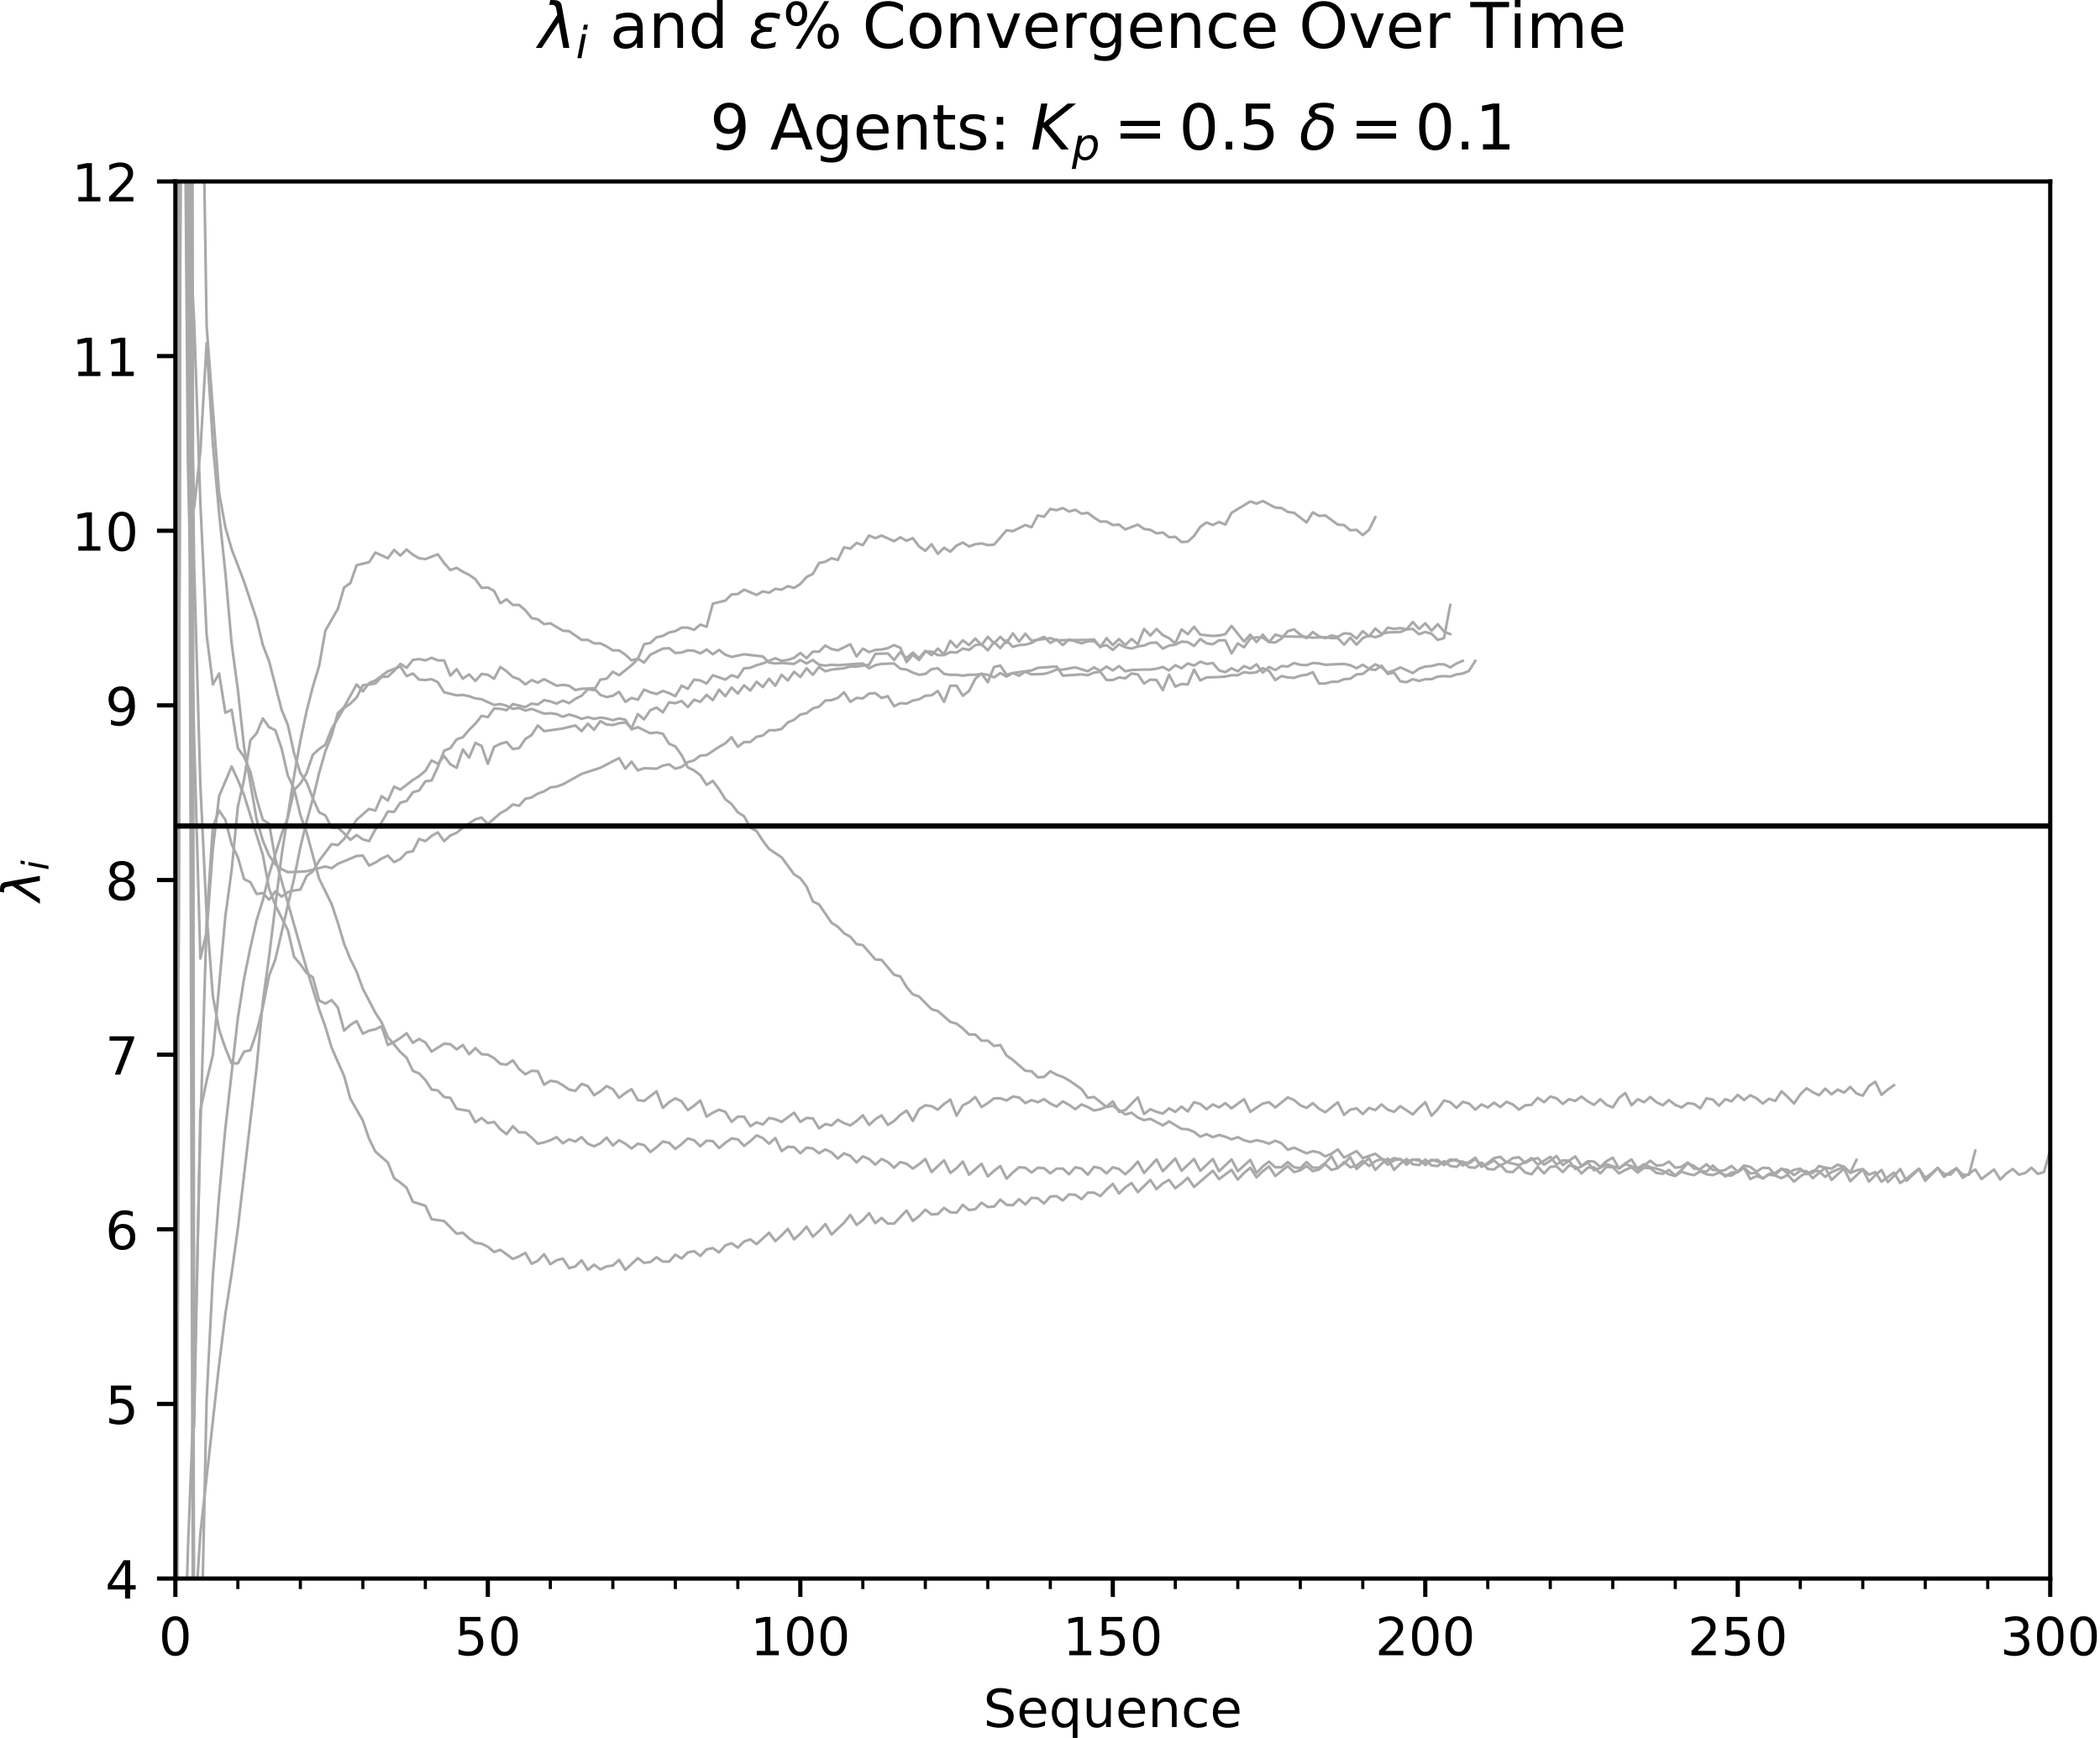 <?xml version="1.0" encoding="utf-8" standalone="no"?>
<!DOCTYPE svg PUBLIC "-//W3C//DTD SVG 1.1//EN"
  "http://www.w3.org/Graphics/SVG/1.1/DTD/svg11.dtd">
<!-- Created with matplotlib (http://matplotlib.org/) -->
<svg height="331pt" version="1.1" viewBox="0 0 400 331" width="400pt" xmlns="http://www.w3.org/2000/svg" xmlns:xlink="http://www.w3.org/1999/xlink">
 <defs>
  <style type="text/css">
*{stroke-linecap:butt;stroke-linejoin:round;}
  </style>
 </defs>
 <g id="figure_1">
  <g id="patch_1">
   <path d="M 0 331.028 
L 400.067 331.028 
L 400.067 0 
L 0 0 
z
" style="fill:#ffffff;"/>
  </g>
  <g id="axes_1">
   <g id="patch_2">
    <path d="M 33.403 300.672 
L 390.523 300.672 
L 390.523 34.56 
L 33.403 34.56 
z
" style="fill:#ffffff;"/>
   </g>
   <g id="matplotlib.axis_1">
    <g id="xtick_1">
     <g id="line2d_1">
      <defs>
       <path d="M 0 0 
L 0 3.5 
" id="m26f4ad91bc" style="stroke:#000000;stroke-width:0.8;"/>
      </defs>
      <g>
       <use style="stroke:#000000;stroke-width:0.8;" x="33.403" xlink:href="#m26f4ad91bc" y="300.672"/>
      </g>
     </g>
     <g id="text_1">
      <!-- 0 -->
      <defs>
       <path d="M 31.781 66.406 
Q 24.172 66.406 20.328 58.906 
Q 16.5 51.422 16.5 36.375 
Q 16.5 21.391 20.328 13.891 
Q 24.172 6.391 31.781 6.391 
Q 39.453 6.391 43.281 13.891 
Q 47.125 21.391 47.125 36.375 
Q 47.125 51.422 43.281 58.906 
Q 39.453 66.406 31.781 66.406 
z
M 31.781 74.219 
Q 44.047 74.219 50.516 64.516 
Q 56.984 54.828 56.984 36.375 
Q 56.984 17.969 50.516 8.266 
Q 44.047 -1.422 31.781 -1.422 
Q 19.531 -1.422 13.062 8.266 
Q 6.594 17.969 6.594 36.375 
Q 6.594 54.828 13.062 64.516 
Q 19.531 74.219 31.781 74.219 
z
" id="DejaVuSans-30"/>
      </defs>
      <g transform="translate(30.222 315.27)scale(0.1 -0.1)">
       <use xlink:href="#DejaVuSans-30"/>
      </g>
     </g>
    </g>
    <g id="xtick_2">
     <g id="line2d_2">
      <g>
       <use style="stroke:#000000;stroke-width:0.8;" x="92.923" xlink:href="#m26f4ad91bc" y="300.672"/>
      </g>
     </g>
     <g id="text_2">
      <!-- 50 -->
      <defs>
       <path d="M 10.797 72.906 
L 49.516 72.906 
L 49.516 64.594 
L 19.828 64.594 
L 19.828 46.734 
Q 21.969 47.469 24.109 47.828 
Q 26.266 48.188 28.422 48.188 
Q 40.625 48.188 47.75 41.5 
Q 54.891 34.812 54.891 23.391 
Q 54.891 11.625 47.562 5.094 
Q 40.234 -1.422 26.906 -1.422 
Q 22.312 -1.422 17.547 -0.641 
Q 12.797 0.141 7.719 1.703 
L 7.719 11.625 
Q 12.109 9.234 16.797 8.062 
Q 21.484 6.891 26.703 6.891 
Q 35.156 6.891 40.078 11.328 
Q 45.016 15.766 45.016 23.391 
Q 45.016 31 40.078 35.438 
Q 35.156 39.891 26.703 39.891 
Q 22.75 39.891 18.812 39.016 
Q 14.891 38.141 10.797 36.281 
z
" id="DejaVuSans-35"/>
      </defs>
      <g transform="translate(86.561 315.27)scale(0.1 -0.1)">
       <use xlink:href="#DejaVuSans-35"/>
       <use x="63.623" xlink:href="#DejaVuSans-30"/>
      </g>
     </g>
    </g>
    <g id="xtick_3">
     <g id="line2d_3">
      <g>
       <use style="stroke:#000000;stroke-width:0.8;" x="152.443" xlink:href="#m26f4ad91bc" y="300.672"/>
      </g>
     </g>
     <g id="text_3">
      <!-- 100 -->
      <defs>
       <path d="M 12.406 8.297 
L 28.516 8.297 
L 28.516 63.922 
L 10.984 60.406 
L 10.984 69.391 
L 28.422 72.906 
L 38.281 72.906 
L 38.281 8.297 
L 54.391 8.297 
L 54.391 0 
L 12.406 0 
z
" id="DejaVuSans-31"/>
      </defs>
      <g transform="translate(142.899 315.27)scale(0.1 -0.1)">
       <use xlink:href="#DejaVuSans-31"/>
       <use x="63.623" xlink:href="#DejaVuSans-30"/>
       <use x="127.246" xlink:href="#DejaVuSans-30"/>
      </g>
     </g>
    </g>
    <g id="xtick_4">
     <g id="line2d_4">
      <g>
       <use style="stroke:#000000;stroke-width:0.8;" x="211.963" xlink:href="#m26f4ad91bc" y="300.672"/>
      </g>
     </g>
     <g id="text_4">
      <!-- 150 -->
      <g transform="translate(202.419 315.27)scale(0.1 -0.1)">
       <use xlink:href="#DejaVuSans-31"/>
       <use x="63.623" xlink:href="#DejaVuSans-35"/>
       <use x="127.246" xlink:href="#DejaVuSans-30"/>
      </g>
     </g>
    </g>
    <g id="xtick_5">
     <g id="line2d_5">
      <g>
       <use style="stroke:#000000;stroke-width:0.8;" x="271.483" xlink:href="#m26f4ad91bc" y="300.672"/>
      </g>
     </g>
     <g id="text_5">
      <!-- 200 -->
      <defs>
       <path d="M 19.188 8.297 
L 53.609 8.297 
L 53.609 0 
L 7.328 0 
L 7.328 8.297 
Q 12.938 14.109 22.625 23.891 
Q 32.328 33.688 34.812 36.531 
Q 39.547 41.844 41.422 45.531 
Q 43.312 49.219 43.312 52.781 
Q 43.312 58.594 39.234 62.25 
Q 35.156 65.922 28.609 65.922 
Q 23.969 65.922 18.812 64.312 
Q 13.672 62.703 7.812 59.422 
L 7.812 69.391 
Q 13.766 71.781 18.938 73 
Q 24.125 74.219 28.422 74.219 
Q 39.75 74.219 46.484 68.547 
Q 53.219 62.891 53.219 53.422 
Q 53.219 48.922 51.531 44.891 
Q 49.859 40.875 45.406 35.406 
Q 44.188 33.984 37.641 27.219 
Q 31.109 20.453 19.188 8.297 
z
" id="DejaVuSans-32"/>
      </defs>
      <g transform="translate(261.939 315.27)scale(0.1 -0.1)">
       <use xlink:href="#DejaVuSans-32"/>
       <use x="63.623" xlink:href="#DejaVuSans-30"/>
       <use x="127.246" xlink:href="#DejaVuSans-30"/>
      </g>
     </g>
    </g>
    <g id="xtick_6">
     <g id="line2d_6">
      <g>
       <use style="stroke:#000000;stroke-width:0.8;" x="331.003" xlink:href="#m26f4ad91bc" y="300.672"/>
      </g>
     </g>
     <g id="text_6">
      <!-- 250 -->
      <g transform="translate(321.459 315.27)scale(0.1 -0.1)">
       <use xlink:href="#DejaVuSans-32"/>
       <use x="63.623" xlink:href="#DejaVuSans-35"/>
       <use x="127.246" xlink:href="#DejaVuSans-30"/>
      </g>
     </g>
    </g>
    <g id="xtick_7">
     <g id="line2d_7">
      <g>
       <use style="stroke:#000000;stroke-width:0.8;" x="390.523" xlink:href="#m26f4ad91bc" y="300.672"/>
      </g>
     </g>
     <g id="text_7">
      <!-- 300 -->
      <defs>
       <path d="M 40.578 39.312 
Q 47.656 37.797 51.625 33 
Q 55.609 28.219 55.609 21.188 
Q 55.609 10.406 48.188 4.484 
Q 40.766 -1.422 27.094 -1.422 
Q 22.516 -1.422 17.656 -0.516 
Q 12.797 0.391 7.625 2.203 
L 7.625 11.719 
Q 11.719 9.328 16.594 8.109 
Q 21.484 6.891 26.812 6.891 
Q 36.078 6.891 40.938 10.547 
Q 45.797 14.203 45.797 21.188 
Q 45.797 27.641 41.281 31.266 
Q 36.766 34.906 28.719 34.906 
L 20.219 34.906 
L 20.219 43.016 
L 29.109 43.016 
Q 36.375 43.016 40.234 45.922 
Q 44.094 48.828 44.094 54.297 
Q 44.094 59.906 40.109 62.906 
Q 36.141 65.922 28.719 65.922 
Q 24.656 65.922 20.016 65.031 
Q 15.375 64.156 9.812 62.312 
L 9.812 71.094 
Q 15.438 72.656 20.344 73.438 
Q 25.25 74.219 29.594 74.219 
Q 40.828 74.219 47.359 69.109 
Q 53.906 64.016 53.906 55.328 
Q 53.906 49.266 50.438 45.094 
Q 46.969 40.922 40.578 39.312 
z
" id="DejaVuSans-33"/>
      </defs>
      <g transform="translate(380.979 315.27)scale(0.1 -0.1)">
       <use xlink:href="#DejaVuSans-33"/>
       <use x="63.623" xlink:href="#DejaVuSans-30"/>
       <use x="127.246" xlink:href="#DejaVuSans-30"/>
      </g>
     </g>
    </g>
    <g id="xtick_8">
     <g id="line2d_8">
      <defs>
       <path d="M 0 0 
L 0 2 
" id="mec20a8b34a" style="stroke:#000000;stroke-width:0.6;"/>
      </defs>
      <g>
       <use style="stroke:#000000;stroke-width:0.6;" x="33.403" xlink:href="#mec20a8b34a" y="300.672"/>
      </g>
     </g>
    </g>
    <g id="xtick_9">
     <g id="line2d_9">
      <g>
       <use style="stroke:#000000;stroke-width:0.6;" x="45.307" xlink:href="#mec20a8b34a" y="300.672"/>
      </g>
     </g>
    </g>
    <g id="xtick_10">
     <g id="line2d_10">
      <g>
       <use style="stroke:#000000;stroke-width:0.6;" x="57.211" xlink:href="#mec20a8b34a" y="300.672"/>
      </g>
     </g>
    </g>
    <g id="xtick_11">
     <g id="line2d_11">
      <g>
       <use style="stroke:#000000;stroke-width:0.6;" x="69.115" xlink:href="#mec20a8b34a" y="300.672"/>
      </g>
     </g>
    </g>
    <g id="xtick_12">
     <g id="line2d_12">
      <g>
       <use style="stroke:#000000;stroke-width:0.6;" x="81.019" xlink:href="#mec20a8b34a" y="300.672"/>
      </g>
     </g>
    </g>
    <g id="xtick_13">
     <g id="line2d_13">
      <g>
       <use style="stroke:#000000;stroke-width:0.6;" x="92.923" xlink:href="#mec20a8b34a" y="300.672"/>
      </g>
     </g>
    </g>
    <g id="xtick_14">
     <g id="line2d_14">
      <g>
       <use style="stroke:#000000;stroke-width:0.6;" x="104.827" xlink:href="#mec20a8b34a" y="300.672"/>
      </g>
     </g>
    </g>
    <g id="xtick_15">
     <g id="line2d_15">
      <g>
       <use style="stroke:#000000;stroke-width:0.6;" x="116.731" xlink:href="#mec20a8b34a" y="300.672"/>
      </g>
     </g>
    </g>
    <g id="xtick_16">
     <g id="line2d_16">
      <g>
       <use style="stroke:#000000;stroke-width:0.6;" x="128.635" xlink:href="#mec20a8b34a" y="300.672"/>
      </g>
     </g>
    </g>
    <g id="xtick_17">
     <g id="line2d_17">
      <g>
       <use style="stroke:#000000;stroke-width:0.6;" x="140.539" xlink:href="#mec20a8b34a" y="300.672"/>
      </g>
     </g>
    </g>
    <g id="xtick_18">
     <g id="line2d_18">
      <g>
       <use style="stroke:#000000;stroke-width:0.6;" x="152.443" xlink:href="#mec20a8b34a" y="300.672"/>
      </g>
     </g>
    </g>
    <g id="xtick_19">
     <g id="line2d_19">
      <g>
       <use style="stroke:#000000;stroke-width:0.6;" x="164.347" xlink:href="#mec20a8b34a" y="300.672"/>
      </g>
     </g>
    </g>
    <g id="xtick_20">
     <g id="line2d_20">
      <g>
       <use style="stroke:#000000;stroke-width:0.6;" x="176.251" xlink:href="#mec20a8b34a" y="300.672"/>
      </g>
     </g>
    </g>
    <g id="xtick_21">
     <g id="line2d_21">
      <g>
       <use style="stroke:#000000;stroke-width:0.6;" x="188.155" xlink:href="#mec20a8b34a" y="300.672"/>
      </g>
     </g>
    </g>
    <g id="xtick_22">
     <g id="line2d_22">
      <g>
       <use style="stroke:#000000;stroke-width:0.6;" x="200.059" xlink:href="#mec20a8b34a" y="300.672"/>
      </g>
     </g>
    </g>
    <g id="xtick_23">
     <g id="line2d_23">
      <g>
       <use style="stroke:#000000;stroke-width:0.6;" x="211.963" xlink:href="#mec20a8b34a" y="300.672"/>
      </g>
     </g>
    </g>
    <g id="xtick_24">
     <g id="line2d_24">
      <g>
       <use style="stroke:#000000;stroke-width:0.6;" x="223.867" xlink:href="#mec20a8b34a" y="300.672"/>
      </g>
     </g>
    </g>
    <g id="xtick_25">
     <g id="line2d_25">
      <g>
       <use style="stroke:#000000;stroke-width:0.6;" x="235.771" xlink:href="#mec20a8b34a" y="300.672"/>
      </g>
     </g>
    </g>
    <g id="xtick_26">
     <g id="line2d_26">
      <g>
       <use style="stroke:#000000;stroke-width:0.6;" x="247.675" xlink:href="#mec20a8b34a" y="300.672"/>
      </g>
     </g>
    </g>
    <g id="xtick_27">
     <g id="line2d_27">
      <g>
       <use style="stroke:#000000;stroke-width:0.6;" x="259.579" xlink:href="#mec20a8b34a" y="300.672"/>
      </g>
     </g>
    </g>
    <g id="xtick_28">
     <g id="line2d_28">
      <g>
       <use style="stroke:#000000;stroke-width:0.6;" x="271.483" xlink:href="#mec20a8b34a" y="300.672"/>
      </g>
     </g>
    </g>
    <g id="xtick_29">
     <g id="line2d_29">
      <g>
       <use style="stroke:#000000;stroke-width:0.6;" x="283.387" xlink:href="#mec20a8b34a" y="300.672"/>
      </g>
     </g>
    </g>
    <g id="xtick_30">
     <g id="line2d_30">
      <g>
       <use style="stroke:#000000;stroke-width:0.6;" x="295.291" xlink:href="#mec20a8b34a" y="300.672"/>
      </g>
     </g>
    </g>
    <g id="xtick_31">
     <g id="line2d_31">
      <g>
       <use style="stroke:#000000;stroke-width:0.6;" x="307.195" xlink:href="#mec20a8b34a" y="300.672"/>
      </g>
     </g>
    </g>
    <g id="xtick_32">
     <g id="line2d_32">
      <g>
       <use style="stroke:#000000;stroke-width:0.6;" x="319.099" xlink:href="#mec20a8b34a" y="300.672"/>
      </g>
     </g>
    </g>
    <g id="xtick_33">
     <g id="line2d_33">
      <g>
       <use style="stroke:#000000;stroke-width:0.6;" x="331.003" xlink:href="#mec20a8b34a" y="300.672"/>
      </g>
     </g>
    </g>
    <g id="xtick_34">
     <g id="line2d_34">
      <g>
       <use style="stroke:#000000;stroke-width:0.6;" x="342.907" xlink:href="#mec20a8b34a" y="300.672"/>
      </g>
     </g>
    </g>
    <g id="xtick_35">
     <g id="line2d_35">
      <g>
       <use style="stroke:#000000;stroke-width:0.6;" x="354.811" xlink:href="#mec20a8b34a" y="300.672"/>
      </g>
     </g>
    </g>
    <g id="xtick_36">
     <g id="line2d_36">
      <g>
       <use style="stroke:#000000;stroke-width:0.6;" x="366.715" xlink:href="#mec20a8b34a" y="300.672"/>
      </g>
     </g>
    </g>
    <g id="xtick_37">
     <g id="line2d_37">
      <g>
       <use style="stroke:#000000;stroke-width:0.6;" x="378.619" xlink:href="#mec20a8b34a" y="300.672"/>
      </g>
     </g>
    </g>
    <g id="xtick_38">
     <g id="line2d_38">
      <g>
       <use style="stroke:#000000;stroke-width:0.6;" x="390.523" xlink:href="#mec20a8b34a" y="300.672"/>
      </g>
     </g>
    </g>
    <g id="text_8">
     <!-- Sequence -->
     <defs>
      <path d="M 53.516 70.516 
L 53.516 60.891 
Q 47.906 63.578 42.922 64.891 
Q 37.938 66.219 33.297 66.219 
Q 25.25 66.219 20.875 63.094 
Q 16.5 59.969 16.5 54.203 
Q 16.5 49.359 19.406 46.891 
Q 22.312 44.438 30.422 42.922 
L 36.375 41.703 
Q 47.406 39.594 52.656 34.297 
Q 57.906 29 57.906 20.125 
Q 57.906 9.516 50.797 4.047 
Q 43.703 -1.422 29.984 -1.422 
Q 24.812 -1.422 18.969 -0.25 
Q 13.141 0.922 6.891 3.219 
L 6.891 13.375 
Q 12.891 10.016 18.656 8.297 
Q 24.422 6.594 29.984 6.594 
Q 38.422 6.594 43.016 9.906 
Q 47.609 13.234 47.609 19.391 
Q 47.609 24.75 44.312 27.781 
Q 41.016 30.812 33.5 32.328 
L 27.484 33.5 
Q 16.453 35.688 11.516 40.375 
Q 6.594 45.062 6.594 53.422 
Q 6.594 63.094 13.406 68.656 
Q 20.219 74.219 32.172 74.219 
Q 37.312 74.219 42.625 73.281 
Q 47.953 72.359 53.516 70.516 
z
" id="DejaVuSans-53"/>
      <path d="M 56.203 29.594 
L 56.203 25.203 
L 14.891 25.203 
Q 15.484 15.922 20.484 11.062 
Q 25.484 6.203 34.422 6.203 
Q 39.594 6.203 44.453 7.469 
Q 49.312 8.734 54.109 11.281 
L 54.109 2.781 
Q 49.266 0.734 44.188 -0.344 
Q 39.109 -1.422 33.891 -1.422 
Q 20.797 -1.422 13.156 6.188 
Q 5.516 13.812 5.516 26.812 
Q 5.516 40.234 12.766 48.109 
Q 20.016 56 32.328 56 
Q 43.359 56 49.781 48.891 
Q 56.203 41.797 56.203 29.594 
z
M 47.219 32.234 
Q 47.125 39.594 43.094 43.984 
Q 39.062 48.391 32.422 48.391 
Q 24.906 48.391 20.391 44.141 
Q 15.875 39.891 15.188 32.172 
z
" id="DejaVuSans-65"/>
      <path d="M 14.797 27.297 
Q 14.797 17.391 18.875 11.75 
Q 22.953 6.109 30.078 6.109 
Q 37.203 6.109 41.297 11.75 
Q 45.406 17.391 45.406 27.297 
Q 45.406 37.203 41.297 42.844 
Q 37.203 48.484 30.078 48.484 
Q 22.953 48.484 18.875 42.844 
Q 14.797 37.203 14.797 27.297 
z
M 45.406 8.203 
Q 42.578 3.328 38.25 0.953 
Q 33.938 -1.422 27.875 -1.422 
Q 17.969 -1.422 11.734 6.484 
Q 5.516 14.406 5.516 27.297 
Q 5.516 40.188 11.734 48.094 
Q 17.969 56 27.875 56 
Q 33.938 56 38.25 53.625 
Q 42.578 51.266 45.406 46.391 
L 45.406 54.688 
L 54.391 54.688 
L 54.391 -20.797 
L 45.406 -20.797 
z
" id="DejaVuSans-71"/>
      <path d="M 8.5 21.578 
L 8.5 54.688 
L 17.484 54.688 
L 17.484 21.922 
Q 17.484 14.156 20.5 10.266 
Q 23.531 6.391 29.594 6.391 
Q 36.859 6.391 41.078 11.031 
Q 45.312 15.672 45.312 23.688 
L 45.312 54.688 
L 54.297 54.688 
L 54.297 0 
L 45.312 0 
L 45.312 8.406 
Q 42.047 3.422 37.719 1 
Q 33.406 -1.422 27.688 -1.422 
Q 18.266 -1.422 13.375 4.438 
Q 8.5 10.297 8.5 21.578 
z
M 31.109 56 
z
" id="DejaVuSans-75"/>
      <path d="M 54.891 33.016 
L 54.891 0 
L 45.906 0 
L 45.906 32.719 
Q 45.906 40.484 42.875 44.328 
Q 39.844 48.188 33.797 48.188 
Q 26.516 48.188 22.312 43.547 
Q 18.109 38.922 18.109 30.906 
L 18.109 0 
L 9.078 0 
L 9.078 54.688 
L 18.109 54.688 
L 18.109 46.188 
Q 21.344 51.125 25.703 53.562 
Q 30.078 56 35.797 56 
Q 45.219 56 50.047 50.172 
Q 54.891 44.344 54.891 33.016 
z
" id="DejaVuSans-6e"/>
      <path d="M 48.781 52.594 
L 48.781 44.188 
Q 44.969 46.297 41.141 47.344 
Q 37.312 48.391 33.406 48.391 
Q 24.656 48.391 19.812 42.844 
Q 14.984 37.312 14.984 27.297 
Q 14.984 17.281 19.812 11.734 
Q 24.656 6.203 33.406 6.203 
Q 37.312 6.203 41.141 7.25 
Q 44.969 8.297 48.781 10.406 
L 48.781 2.094 
Q 45.016 0.344 40.984 -0.531 
Q 36.969 -1.422 32.422 -1.422 
Q 20.062 -1.422 12.781 6.344 
Q 5.516 14.109 5.516 27.297 
Q 5.516 40.672 12.859 48.328 
Q 20.219 56 33.016 56 
Q 37.156 56 41.109 55.141 
Q 45.062 54.297 48.781 52.594 
z
" id="DejaVuSans-63"/>
     </defs>
     <g transform="translate(187.298 328.949)scale(0.1 -0.1)">
      <use xlink:href="#DejaVuSans-53"/>
      <use x="63.477" xlink:href="#DejaVuSans-65"/>
      <use x="125" xlink:href="#DejaVuSans-71"/>
      <use x="188.477" xlink:href="#DejaVuSans-75"/>
      <use x="251.855" xlink:href="#DejaVuSans-65"/>
      <use x="313.379" xlink:href="#DejaVuSans-6e"/>
      <use x="376.758" xlink:href="#DejaVuSans-63"/>
      <use x="431.738" xlink:href="#DejaVuSans-65"/>
     </g>
    </g>
   </g>
   <g id="matplotlib.axis_2">
    <g id="ytick_1">
     <g id="line2d_39">
      <defs>
       <path d="M 0 0 
L -3.5 0 
" id="m85b9f8f3a0" style="stroke:#000000;stroke-width:0.8;"/>
      </defs>
      <g>
       <use style="stroke:#000000;stroke-width:0.8;" x="33.403" xlink:href="#m85b9f8f3a0" y="300.672"/>
      </g>
     </g>
     <g id="text_9">
      <!-- 4 -->
      <defs>
       <path d="M 37.797 64.312 
L 12.891 25.391 
L 37.797 25.391 
z
M 35.203 72.906 
L 47.609 72.906 
L 47.609 25.391 
L 58.016 25.391 
L 58.016 17.188 
L 47.609 17.188 
L 47.609 0 
L 37.797 0 
L 37.797 17.188 
L 4.891 17.188 
L 4.891 26.703 
z
" id="DejaVuSans-34"/>
      </defs>
      <g transform="translate(20.041 304.471)scale(0.1 -0.1)">
       <use xlink:href="#DejaVuSans-34"/>
      </g>
     </g>
    </g>
    <g id="ytick_2">
     <g id="line2d_40">
      <g>
       <use style="stroke:#000000;stroke-width:0.8;" x="33.403" xlink:href="#m85b9f8f3a0" y="267.408"/>
      </g>
     </g>
     <g id="text_10">
      <!-- 5 -->
      <g transform="translate(20.041 271.207)scale(0.1 -0.1)">
       <use xlink:href="#DejaVuSans-35"/>
      </g>
     </g>
    </g>
    <g id="ytick_3">
     <g id="line2d_41">
      <g>
       <use style="stroke:#000000;stroke-width:0.8;" x="33.403" xlink:href="#m85b9f8f3a0" y="234.144"/>
      </g>
     </g>
     <g id="text_11">
      <!-- 6 -->
      <defs>
       <path d="M 33.016 40.375 
Q 26.375 40.375 22.484 35.828 
Q 18.609 31.297 18.609 23.391 
Q 18.609 15.531 22.484 10.953 
Q 26.375 6.391 33.016 6.391 
Q 39.656 6.391 43.531 10.953 
Q 47.406 15.531 47.406 23.391 
Q 47.406 31.297 43.531 35.828 
Q 39.656 40.375 33.016 40.375 
z
M 52.594 71.297 
L 52.594 62.312 
Q 48.875 64.062 45.094 64.984 
Q 41.312 65.922 37.594 65.922 
Q 27.828 65.922 22.672 59.328 
Q 17.531 52.734 16.797 39.406 
Q 19.672 43.656 24.016 45.922 
Q 28.375 48.188 33.594 48.188 
Q 44.578 48.188 50.953 41.516 
Q 57.328 34.859 57.328 23.391 
Q 57.328 12.156 50.688 5.359 
Q 44.047 -1.422 33.016 -1.422 
Q 20.359 -1.422 13.672 8.266 
Q 6.984 17.969 6.984 36.375 
Q 6.984 53.656 15.188 63.938 
Q 23.391 74.219 37.203 74.219 
Q 40.922 74.219 44.703 73.484 
Q 48.484 72.75 52.594 71.297 
z
" id="DejaVuSans-36"/>
      </defs>
      <g transform="translate(20.041 237.943)scale(0.1 -0.1)">
       <use xlink:href="#DejaVuSans-36"/>
      </g>
     </g>
    </g>
    <g id="ytick_4">
     <g id="line2d_42">
      <g>
       <use style="stroke:#000000;stroke-width:0.8;" x="33.403" xlink:href="#m85b9f8f3a0" y="200.88"/>
      </g>
     </g>
     <g id="text_12">
      <!-- 7 -->
      <defs>
       <path d="M 8.203 72.906 
L 55.078 72.906 
L 55.078 68.703 
L 28.609 0 
L 18.312 0 
L 43.219 64.594 
L 8.203 64.594 
z
" id="DejaVuSans-37"/>
      </defs>
      <g transform="translate(20.041 204.679)scale(0.1 -0.1)">
       <use xlink:href="#DejaVuSans-37"/>
      </g>
     </g>
    </g>
    <g id="ytick_5">
     <g id="line2d_43">
      <g>
       <use style="stroke:#000000;stroke-width:0.8;" x="33.403" xlink:href="#m85b9f8f3a0" y="167.616"/>
      </g>
     </g>
     <g id="text_13">
      <!-- 8 -->
      <defs>
       <path d="M 31.781 34.625 
Q 24.75 34.625 20.719 30.859 
Q 16.703 27.094 16.703 20.516 
Q 16.703 13.922 20.719 10.156 
Q 24.75 6.391 31.781 6.391 
Q 38.812 6.391 42.859 10.172 
Q 46.922 13.969 46.922 20.516 
Q 46.922 27.094 42.891 30.859 
Q 38.875 34.625 31.781 34.625 
z
M 21.922 38.812 
Q 15.578 40.375 12.031 44.719 
Q 8.5 49.078 8.5 55.328 
Q 8.5 64.062 14.719 69.141 
Q 20.953 74.219 31.781 74.219 
Q 42.672 74.219 48.875 69.141 
Q 55.078 64.062 55.078 55.328 
Q 55.078 49.078 51.531 44.719 
Q 48 40.375 41.703 38.812 
Q 48.828 37.156 52.797 32.312 
Q 56.781 27.484 56.781 20.516 
Q 56.781 9.906 50.312 4.234 
Q 43.844 -1.422 31.781 -1.422 
Q 19.734 -1.422 13.25 4.234 
Q 6.781 9.906 6.781 20.516 
Q 6.781 27.484 10.781 32.312 
Q 14.797 37.156 21.922 38.812 
z
M 18.312 54.391 
Q 18.312 48.734 21.844 45.562 
Q 25.391 42.391 31.781 42.391 
Q 38.141 42.391 41.719 45.562 
Q 45.312 48.734 45.312 54.391 
Q 45.312 60.062 41.719 63.234 
Q 38.141 66.406 31.781 66.406 
Q 25.391 66.406 21.844 63.234 
Q 18.312 60.062 18.312 54.391 
z
" id="DejaVuSans-38"/>
      </defs>
      <g transform="translate(20.041 171.415)scale(0.1 -0.1)">
       <use xlink:href="#DejaVuSans-38"/>
      </g>
     </g>
    </g>
    <g id="ytick_6">
     <g id="line2d_44">
      <g>
       <use style="stroke:#000000;stroke-width:0.8;" x="33.403" xlink:href="#m85b9f8f3a0" y="134.352"/>
      </g>
     </g>
     <g id="text_14">
      <!-- 9 -->
      <defs>
       <path d="M 10.984 1.516 
L 10.984 10.5 
Q 14.703 8.734 18.5 7.812 
Q 22.312 6.891 25.984 6.891 
Q 35.75 6.891 40.891 13.453 
Q 46.047 20.016 46.781 33.406 
Q 43.953 29.203 39.594 26.953 
Q 35.25 24.703 29.984 24.703 
Q 19.047 24.703 12.672 31.312 
Q 6.297 37.938 6.297 49.422 
Q 6.297 60.641 12.938 67.422 
Q 19.578 74.219 30.609 74.219 
Q 43.266 74.219 49.922 64.516 
Q 56.594 54.828 56.594 36.375 
Q 56.594 19.141 48.406 8.859 
Q 40.234 -1.422 26.422 -1.422 
Q 22.703 -1.422 18.891 -0.688 
Q 15.094 0.047 10.984 1.516 
z
M 30.609 32.422 
Q 37.25 32.422 41.125 36.953 
Q 45.016 41.5 45.016 49.422 
Q 45.016 57.281 41.125 61.844 
Q 37.25 66.406 30.609 66.406 
Q 23.969 66.406 20.094 61.844 
Q 16.219 57.281 16.219 49.422 
Q 16.219 41.5 20.094 36.953 
Q 23.969 32.422 30.609 32.422 
z
" id="DejaVuSans-39"/>
      </defs>
      <g transform="translate(20.041 138.151)scale(0.1 -0.1)">
       <use xlink:href="#DejaVuSans-39"/>
      </g>
     </g>
    </g>
    <g id="ytick_7">
     <g id="line2d_45">
      <g>
       <use style="stroke:#000000;stroke-width:0.8;" x="33.403" xlink:href="#m85b9f8f3a0" y="101.088"/>
      </g>
     </g>
     <g id="text_15">
      <!-- 10 -->
      <g transform="translate(13.678 104.887)scale(0.1 -0.1)">
       <use xlink:href="#DejaVuSans-31"/>
       <use x="63.623" xlink:href="#DejaVuSans-30"/>
      </g>
     </g>
    </g>
    <g id="ytick_8">
     <g id="line2d_46">
      <g>
       <use style="stroke:#000000;stroke-width:0.8;" x="33.403" xlink:href="#m85b9f8f3a0" y="67.824"/>
      </g>
     </g>
     <g id="text_16">
      <!-- 11 -->
      <g transform="translate(13.678 71.623)scale(0.1 -0.1)">
       <use xlink:href="#DejaVuSans-31"/>
       <use x="63.623" xlink:href="#DejaVuSans-31"/>
      </g>
     </g>
    </g>
    <g id="ytick_9">
     <g id="line2d_47">
      <g>
       <use style="stroke:#000000;stroke-width:0.8;" x="33.403" xlink:href="#m85b9f8f3a0" y="34.56"/>
      </g>
     </g>
     <g id="text_17">
      <!-- 12 -->
      <g transform="translate(13.678 38.359)scale(0.1 -0.1)">
       <use xlink:href="#DejaVuSans-31"/>
       <use x="63.623" xlink:href="#DejaVuSans-32"/>
      </g>
     </g>
    </g>
    <g id="text_18">
     <!-- $\lambda_i$ -->
     <defs>
      <path d="M 36.719 67.438 
L 48.828 0 
L 39.312 0 
L 31.844 40.438 
L 5.125 0 
L -4.391 0 
L 29.734 52.438 
L 28.031 62.109 
Q 26.953 68.266 21.734 68.266 
L 17.047 68.266 
L 18.5 75.984 
L 24.219 75.875 
Q 35.203 75.734 36.719 67.438 
z
" id="DejaVuSans-Oblique-3bb"/>
      <path d="M 18.312 75.984 
L 27.297 75.984 
L 25.094 64.594 
L 16.109 64.594 
z
M 14.203 54.688 
L 23.188 54.688 
L 12.5 0 
L 3.516 0 
z
" id="DejaVuSans-Oblique-69"/>
     </defs>
     <g transform="translate(7.598 171.716)rotate(-90)scale(0.1 -0.1)">
      <use transform="translate(0 0.016)" xlink:href="#DejaVuSans-Oblique-3bb"/>
      <use transform="translate(59.18 -16.391)scale(0.7)" xlink:href="#DejaVuSans-Oblique-69"/>
     </g>
    </g>
   </g>
   <g id="line2d_48">
    <path clip-path="url(#p4bda92f669)" d="M 33.648 332.028 
L 34.45 -1 
M 35.072 -1 
L 35.784 87.533 
L 36.974 140.672 
L 38.165 182.585 
L 39.355 177.512 
L 40.546 161.712 
L 41.736 151.649 
L 44.117 145.994 
L 45.307 148.572 
L 46.498 151.483 
L 50.069 162.876 
L 51.259 169.279 
L 52.45 172.439 
L 54.83 177.179 
L 56.021 182.252 
L 57.211 183.666 
L 58.402 185.329 
L 59.592 186.161 
L 60.782 190.568 
L 61.973 191.15 
L 63.163 190.485 
L 64.354 191.899 
L 65.544 196.306 
L 66.734 195.225 
L 67.925 194.477 
L 69.115 196.888 
L 70.306 196.306 
L 71.496 196.057 
L 72.686 195.475 
L 73.877 199.05 
L 75.067 198.468 
L 76.258 197.72 
L 77.448 196.805 
L 78.638 198.635 
L 79.829 197.886 
L 81.019 198.551 
L 82.21 200.298 
L 84.59 198.801 
L 85.781 198.884 
L 86.971 199.882 
L 88.162 199.05 
L 89.352 200.797 
L 90.542 199.633 
L 91.733 200.797 
L 92.923 200.88 
L 94.114 201.545 
L 95.304 202.626 
L 96.494 202.793 
L 97.685 201.961 
L 98.875 203.624 
L 100.066 204.622 
L 101.256 203.957 
L 102.446 204.04 
L 103.637 206.618 
L 104.827 205.87 
L 106.018 206.036 
L 107.208 206.701 
L 108.398 207.533 
L 109.589 207.782 
L 110.779 206.452 
L 111.97 206.867 
L 113.16 208.614 
L 114.35 207.865 
L 115.541 206.867 
L 116.731 207.45 
L 117.922 209.113 
L 119.112 208.198 
L 120.302 207.45 
L 121.493 209.529 
L 122.683 209.695 
L 125.064 207.865 
L 126.254 211.025 
L 127.445 209.944 
L 128.635 209.196 
L 129.826 209.778 
L 131.016 211.441 
L 132.206 210.61 
L 133.397 209.612 
L 134.587 212.689 
L 135.778 211.94 
L 136.968 211.358 
L 138.158 211.774 
L 139.349 213.687 
L 140.539 212.689 
L 141.73 212.689 
L 142.92 214.518 
L 144.11 213.77 
L 145.301 214.186 
L 146.491 212.938 
L 147.682 213.188 
L 148.872 213.687 
L 151.253 211.94 
L 152.443 213.687 
L 153.634 212.938 
L 154.824 213.021 
L 156.014 214.934 
L 157.205 214.102 
L 158.395 214.352 
L 159.586 213.271 
L 160.776 213.936 
L 161.966 214.352 
L 163.157 213.52 
L 164.347 212.439 
L 165.538 214.269 
L 166.728 213.188 
L 167.918 212.439 
L 169.109 214.269 
L 170.299 213.52 
L 171.49 212.356 
L 172.68 211.524 
L 173.87 213.52 
L 175.061 211.275 
L 176.251 210.527 
L 177.442 210.693 
L 178.632 211.358 
L 179.822 210.277 
L 181.013 209.445 
L 182.203 212.522 
L 183.394 210.527 
L 184.584 209.944 
L 185.774 208.946 
L 186.965 210.859 
L 188.155 210.111 
L 189.346 209.196 
L 190.536 209.196 
L 191.726 209.612 
L 192.917 208.863 
L 194.107 209.03 
L 195.298 210.111 
L 196.488 209.529 
L 197.678 209.944 
L 198.869 209.362 
L 200.059 210.194 
L 201.25 210.776 
L 202.44 209.778 
L 203.63 210.443 
L 204.821 211.275 
L 206.011 210.36 
L 207.202 210.859 
L 208.392 211.524 
L 209.582 211.275 
L 210.773 210.776 
L 211.963 209.778 
L 213.154 211.774 
L 214.344 211.441 
L 216.725 209.03 
L 217.915 212.19 
L 219.106 211.275 
L 220.296 211.774 
L 221.486 212.107 
L 222.677 211.109 
L 223.867 211.774 
L 225.058 210.776 
L 226.248 211.691 
L 227.438 209.944 
L 228.629 210.277 
L 229.819 211.275 
L 231.01 210.36 
L 232.2 210.942 
L 233.39 210.111 
L 234.581 211.109 
L 236.962 209.362 
L 238.152 211.774 
L 240.533 210.194 
L 241.723 209.944 
L 242.914 210.942 
L 245.294 209.03 
L 246.485 209.529 
L 247.675 210.527 
L 248.866 211.025 
L 250.056 210.111 
L 251.246 211.192 
L 252.437 211.857 
L 254.818 209.944 
L 256.008 212.356 
L 257.198 211.358 
L 258.389 211.109 
L 259.579 212.19 
L 260.77 211.025 
L 261.96 211.441 
L 263.15 210.36 
L 264.341 211.358 
L 265.531 211.774 
L 266.722 210.693 
L 269.102 212.273 
L 270.293 211.025 
L 271.483 209.944 
L 272.674 212.522 
L 273.864 211.275 
L 275.054 209.612 
L 276.245 209.944 
L 277.435 211.025 
L 278.626 209.861 
L 279.816 210.194 
L 281.006 211.358 
L 282.197 210.36 
L 283.387 210.942 
L 284.578 210.028 
L 285.768 210.859 
L 286.958 209.861 
L 288.149 210.36 
L 289.339 211.358 
L 290.53 210.527 
L 291.72 210.443 
L 292.91 209.113 
L 294.101 209.944 
L 295.291 208.863 
L 296.482 209.196 
L 297.672 210.277 
L 298.862 209.362 
L 300.053 209.695 
L 301.243 208.863 
L 302.434 209.778 
L 303.624 210.443 
L 304.814 209.362 
L 306.005 210.443 
L 307.195 210.942 
L 308.386 209.113 
L 309.576 208.198 
L 310.766 210.527 
L 311.957 209.362 
L 313.147 209.944 
L 314.338 208.946 
L 315.528 209.944 
L 316.718 210.527 
L 317.909 209.529 
L 319.099 210.443 
L 320.29 210.942 
L 321.48 210.111 
L 322.67 210.277 
L 323.861 211.109 
L 325.051 209.196 
L 326.242 209.445 
L 327.432 210.61 
L 328.622 209.362 
L 329.813 209.778 
L 331.003 208.531 
L 332.194 209.529 
L 333.384 208.614 
L 334.574 209.196 
L 335.765 210.194 
L 336.955 209.279 
L 338.146 209.695 
L 339.336 207.865 
L 340.526 208.946 
L 341.717 210.194 
L 342.907 208.448 
L 344.098 207.283 
L 345.288 208.032 
L 346.478 208.614 
L 347.669 207.366 
L 348.859 208.448 
L 350.05 207.533 
L 351.24 208.115 
L 352.43 207.034 
L 353.621 208.281 
L 354.811 208.697 
L 356.002 206.867 
L 357.192 206.036 
L 358.382 208.531 
L 359.573 207.533 
L 360.763 206.701 
L 360.763 206.701 
" style="fill:none;stroke:#a9a9a9;stroke-linecap:square;stroke-width:0.5;"/>
   </g>
   <g id="line2d_49">
    <path clip-path="url(#p4bda92f669)" d="M 34.793 332.028 
L 35.784 295.35 
L 36.974 264.913 
L 38.165 215.35 
L 39.355 175.35 
L 40.546 157.47 
L 41.736 154.394 
L 42.926 156.14 
L 44.117 160.797 
L 45.307 163.292 
L 46.498 167.45 
L 47.688 168.032 
L 48.878 170.277 
L 50.069 170.111 
L 51.259 171.358 
L 52.45 169.778 
L 53.64 170.776 
L 54.83 169.944 
L 56.021 169.612 
L 57.211 169.445 
L 58.402 166.868 
L 59.592 165.953 
L 60.782 163.957 
L 63.163 160.797 
L 64.354 160.963 
L 65.544 159.799 
L 67.925 156.14 
L 70.306 154.061 
L 71.496 154.394 
L 72.686 151.649 
L 73.877 152.481 
L 75.067 149.82 
L 76.258 150.402 
L 78.638 148.572 
L 79.829 147.824 
L 81.019 146.826 
L 82.21 144.83 
L 83.4 145.495 
L 84.59 143.999 
L 85.781 145.579 
L 86.971 146.244 
L 88.162 142.751 
L 89.352 144.331 
L 90.542 141.504 
L 91.733 142.086 
L 92.923 145.495 
L 94.114 142.252 
L 95.304 141.67 
L 96.494 141.337 
L 97.685 142.668 
L 98.875 142.502 
L 100.066 140.755 
L 101.256 140.007 
L 102.446 138.177 
L 103.637 139.258 
L 107.208 138.759 
L 109.589 138.177 
L 110.779 139.258 
L 111.97 137.845 
L 113.16 139.009 
L 114.35 137.346 
L 115.541 138.011 
L 116.731 138.094 
L 117.922 137.762 
L 119.112 137.595 
L 120.302 138.676 
L 121.493 136.015 
L 122.683 137.013 
L 123.874 135.267 
L 125.064 134.768 
L 126.254 135.683 
L 127.445 133.77 
L 128.635 133.936 
L 129.826 133.52 
L 131.016 134.685 
L 132.206 133.271 
L 133.397 133.687 
L 134.587 132.356 
L 135.778 133.354 
L 136.968 131.358 
L 138.158 132.606 
L 139.349 130.942 
L 140.539 132.107 
L 141.73 130.527 
L 142.92 131.525 
L 144.11 129.861 
L 145.301 130.859 
L 146.491 129.279 
L 147.682 130.61 
L 148.872 128.531 
L 150.062 129.612 
L 151.253 127.949 
L 152.443 128.947 
L 153.634 127.283 
L 154.824 128.531 
L 156.014 127.034 
L 157.205 127.865 
L 158.395 127.533 
L 160.776 127.283 
L 161.966 126.951 
L 163.157 126.951 
L 165.538 126.618 
L 166.728 124.539 
L 169.109 124.456 
L 170.299 125.703 
L 171.49 124.206 
L 172.68 125.371 
L 173.87 124.29 
L 175.061 125.371 
L 176.251 123.957 
L 177.442 124.789 
L 178.632 123.541 
L 179.822 124.622 
L 181.013 122.044 
L 182.203 123.292 
L 183.394 121.961 
L 184.584 122.876 
L 185.774 121.628 
L 186.965 122.876 
L 188.155 121.296 
L 189.346 122.543 
L 190.536 121.296 
L 191.726 122.46 
L 192.917 120.631 
L 194.107 122.211 
L 195.298 120.714 
L 196.488 122.044 
L 200.059 121.545 
L 201.25 121.961 
L 207.202 121.878 
L 208.392 121.795 
L 209.582 123.292 
L 210.773 121.545 
L 211.963 122.876 
L 213.154 121.712 
L 214.344 122.876 
L 215.534 121.712 
L 216.725 122.71 
L 217.915 119.799 
L 219.106 121.046 
L 220.296 119.799 
L 221.486 120.963 
L 222.677 121.545 
L 223.867 122.543 
L 225.058 119.882 
L 226.248 120.797 
L 227.438 119.383 
L 228.629 120.88 
L 231.01 121.13 
L 232.2 121.046 
L 233.39 120.797 
L 234.581 119.217 
L 236.962 122.211 
L 238.152 120.88 
L 239.342 122.294 
L 240.533 120.88 
L 241.723 122.294 
L 242.914 120.88 
L 244.104 121.213 
L 248.866 121.296 
L 250.056 121.462 
L 252.437 121.379 
L 253.627 121.545 
L 254.818 121.545 
L 256.008 122.793 
L 257.198 121.462 
L 258.389 122.793 
L 259.579 121.545 
L 260.77 121.046 
L 261.96 121.379 
L 263.15 120.963 
L 264.341 119.549 
L 265.531 119.799 
L 266.722 119.633 
L 267.912 119.882 
L 269.102 118.468 
L 270.293 119.799 
L 271.483 118.718 
L 272.674 120.132 
L 273.864 118.884 
L 275.054 120.298 
L 276.245 120.797 
L 276.245 120.797 
" style="fill:none;stroke:#a9a9a9;stroke-linecap:square;stroke-width:0.5;"/>
   </g>
   <g id="line2d_50">
    <path clip-path="url(#p4bda92f669)" d="M 33.452 332.028 
L 33.611 -1 
M 38.36 -1 
L 39.355 62.003 
L 41.736 93.936 
L 42.926 100.423 
L 44.117 104.581 
L 46.498 110.818 
L 48.878 117.969 
L 50.069 122.876 
L 51.259 125.953 
L 53.64 135.184 
L 54.83 138.094 
L 56.021 143.5 
L 57.211 147.242 
L 58.402 148.988 
L 59.592 152.065 
L 60.782 154.726 
L 61.973 155.308 
L 63.163 157.637 
L 64.354 157.637 
L 65.544 158.718 
L 66.734 159.965 
L 67.925 159.05 
L 69.115 159.882 
L 70.306 160.215 
L 71.496 157.969 
L 72.686 156.639 
L 73.877 154.56 
L 75.067 154.643 
L 76.258 152.897 
L 77.448 152.564 
L 78.638 150.901 
L 79.829 150.568 
L 81.019 148.822 
L 82.21 148.655 
L 83.4 146.078 
L 84.59 143.001 
L 85.781 142.502 
L 86.971 140.838 
L 88.162 140.423 
L 89.352 139.009 
L 90.542 137.845 
L 91.733 136.348 
L 92.923 136.597 
L 94.114 134.934 
L 95.304 135.017 
L 96.494 135.267 
L 97.685 134.102 
L 100.066 134.685 
L 101.256 134.019 
L 102.446 134.186 
L 103.637 133.354 
L 104.827 133.604 
L 106.018 134.019 
L 107.208 133.437 
L 108.398 133.936 
L 109.589 133.105 
L 110.779 132.522 
L 111.97 131.275 
L 113.16 131.441 
L 114.35 129.446 
L 115.541 129.279 
L 116.731 127.949 
L 117.922 128.614 
L 120.302 126.701 
L 121.493 125.537 
L 122.683 122.71 
L 123.874 122.46 
L 125.064 121.379 
L 126.254 121.13 
L 127.445 120.464 
L 128.635 120.215 
L 129.826 119.549 
L 131.016 119.549 
L 132.206 119.965 
L 133.397 118.967 
L 134.587 119.383 
L 135.778 114.976 
L 138.158 114.394 
L 139.349 113.229 
L 140.539 113.146 
L 141.73 112.315 
L 144.11 113.312 
L 145.301 112.647 
L 146.491 112.897 
L 147.682 112.148 
L 148.872 112.315 
L 150.062 111.649 
L 151.253 111.982 
L 152.443 111.233 
L 153.634 109.903 
L 154.824 109.321 
L 156.014 107.242 
L 157.205 106.992 
L 158.395 106.327 
L 159.586 106.66 
L 160.776 104.248 
L 161.966 104.498 
L 163.157 103.416 
L 164.347 103.832 
L 165.538 102.003 
L 166.728 102.502 
L 167.918 102.003 
L 170.299 103.084 
L 171.49 102.335 
L 172.68 103.001 
L 173.87 102.502 
L 175.061 104.082 
L 176.251 104.913 
L 177.442 103.666 
L 178.632 105.495 
L 179.822 104.331 
L 181.013 105.08 
L 182.203 103.915 
L 183.394 103.333 
L 184.584 104.082 
L 185.774 103.666 
L 186.965 103.5 
L 188.155 103.832 
L 189.346 103.749 
L 191.726 101.005 
L 192.917 101.171 
L 195.298 100.007 
L 196.488 100.423 
L 197.678 98.177 
L 198.869 98.427 
L 200.059 96.93 
L 201.25 97.179 
L 202.44 96.764 
L 203.63 97.429 
L 204.821 97.096 
L 206.011 97.845 
L 207.202 97.678 
L 208.392 98.593 
L 209.582 99.342 
L 210.773 99.342 
L 211.963 100.007 
L 213.154 99.924 
L 214.344 100.838 
L 216.725 99.924 
L 217.915 100.755 
L 219.106 100.922 
L 220.296 101.587 
L 221.486 101.421 
L 222.677 102.335 
L 223.867 102.252 
L 225.058 103.25 
L 226.248 103.167 
L 227.438 102.086 
L 228.629 100.34 
L 229.819 99.508 
L 231.01 100.007 
L 232.2 99.425 
L 233.39 99.924 
L 234.581 97.678 
L 238.152 95.516 
L 239.342 95.932 
L 240.533 95.433 
L 242.914 96.68 
L 244.104 96.764 
L 245.294 97.512 
L 246.485 97.678 
L 248.866 99.508 
L 250.056 97.595 
L 251.246 98.261 
L 252.437 98.177 
L 254.818 99.924 
L 256.008 100.007 
L 257.198 101.005 
L 258.389 100.922 
L 259.579 101.92 
L 260.77 100.922 
L 261.96 98.51 
L 261.96 98.51 
" style="fill:none;stroke:#a9a9a9;stroke-linecap:square;stroke-width:0.5;"/>
   </g>
   <g id="line2d_51">
    <path clip-path="url(#p4bda92f669)" d="M 33.643 332.028 
L 34.426 -1 
M 35.562 -1 
L 36.974 107.741 
L 38.165 149.57 
L 39.355 174.102 
L 40.546 189.737 
L 41.736 196.14 
L 42.926 199.633 
L 44.117 202.543 
L 45.307 202.543 
L 46.498 200.298 
L 47.688 200.048 
L 48.878 196.556 
L 50.069 191.816 
L 51.259 185.828 
L 52.45 182.751 
L 56.021 167.283 
L 57.211 161.379 
L 58.402 156.473 
L 59.592 152.148 
L 60.782 147.242 
L 61.973 143.084 
L 63.163 140.09 
L 64.354 135.849 
L 65.544 134.685 
L 67.925 130.36 
L 69.115 131.691 
L 70.306 130.111 
L 71.496 129.612 
L 73.877 127.865 
L 76.258 126.951 
L 77.448 128.78 
L 78.638 128.281 
L 79.829 129.446 
L 81.019 129.529 
L 82.21 129.362 
L 83.4 129.944 
L 84.59 131.857 
L 86.971 132.439 
L 88.162 132.356 
L 89.352 132.606 
L 90.542 133.021 
L 91.733 133.188 
L 94.114 134.269 
L 95.304 134.102 
L 96.494 134.435 
L 97.685 135.017 
L 98.875 134.851 
L 100.066 135.35 
L 101.256 135.017 
L 103.637 135.932 
L 104.827 135.849 
L 106.018 136.015 
L 107.208 136.514 
L 108.398 136.098 
L 109.589 136.431 
L 110.779 136.93 
L 111.97 136.597 
L 113.16 136.93 
L 114.35 136.68 
L 115.541 136.847 
L 116.731 137.179 
L 117.922 136.847 
L 119.112 137.096 
L 120.302 138.926 
L 121.493 138.51 
L 123.874 139.674 
L 125.064 139.508 
L 126.254 139.757 
L 127.445 141.67 
L 128.635 142.169 
L 129.826 143.832 
L 131.016 146.161 
L 132.206 146.743 
L 133.397 147.658 
L 134.587 149.487 
L 135.778 148.739 
L 136.968 150.319 
L 138.158 152.231 
L 139.349 153.146 
L 140.539 154.726 
L 141.73 155.475 
L 142.92 157.637 
L 144.11 158.302 
L 145.301 160.132 
L 146.491 161.712 
L 148.872 163.292 
L 151.253 166.535 
L 152.443 167.283 
L 153.634 168.863 
L 154.824 171.691 
L 156.014 172.273 
L 158.395 175.766 
L 159.586 176.514 
L 160.776 177.761 
L 161.966 178.427 
L 163.157 179.84 
L 164.347 180.007 
L 166.728 182.751 
L 167.918 182.834 
L 170.299 185.662 
L 171.49 185.994 
L 172.68 187.99 
L 173.87 189.404 
L 175.061 189.82 
L 177.442 192.231 
L 178.632 192.564 
L 181.013 194.643 
L 182.203 194.976 
L 183.394 195.89 
L 184.584 197.055 
L 185.774 197.055 
L 186.965 198.219 
L 188.155 198.219 
L 189.346 199.217 
L 190.536 199.05 
L 191.726 201.046 
L 192.917 201.878 
L 195.298 203.957 
L 196.488 204.04 
L 197.678 205.204 
L 198.869 205.121 
L 200.059 204.04 
L 201.25 204.705 
L 202.44 205.121 
L 203.63 205.786 
L 206.011 207.45 
L 207.202 209.113 
L 208.392 208.946 
L 210.773 210.859 
L 211.963 210.61 
L 214.344 212.273 
L 215.534 211.94 
L 216.725 212.855 
L 217.915 213.354 
L 219.106 213.104 
L 221.486 214.352 
L 222.677 213.603 
L 225.058 215.017 
L 226.248 215.1 
L 227.438 215.599 
L 228.629 216.514 
L 229.819 216.015 
L 231.01 216.597 
L 232.2 216.181 
L 233.39 216.514 
L 234.581 217.013 
L 235.771 216.597 
L 236.962 217.179 
L 238.152 217.512 
L 239.342 217.179 
L 240.533 217.429 
L 241.723 217.845 
L 242.914 217.262 
L 244.104 217.761 
L 245.294 219.009 
L 246.485 218.593 
L 248.866 219.674 
L 250.056 219.258 
L 251.246 219.508 
L 252.437 220.256 
L 253.627 219.757 
L 254.818 218.926 
L 256.008 220.506 
L 258.389 219.258 
L 259.579 220.589 
L 261.96 219.757 
L 263.15 220.672 
L 264.341 221.171 
L 265.531 220.589 
L 266.722 220.838 
L 267.912 221.337 
L 269.102 220.838 
L 270.293 221.088 
L 271.483 221.504 
L 272.674 220.922 
L 275.054 221.587 
L 276.245 220.838 
L 279.816 221.587 
L 281.006 220.755 
L 282.197 222.169 
L 283.387 221.753 
L 284.578 221.005 
L 285.768 222.086 
L 286.958 221.337 
L 289.339 221.919 
L 290.53 221.337 
L 291.72 220.589 
L 292.91 221.836 
L 295.291 220.339 
L 296.482 221.836 
L 297.672 221.005 
L 298.862 221.088 
L 300.053 222.668 
L 301.243 222.169 
L 302.434 221.42 
L 303.624 222.917 
L 304.814 222.418 
L 306.005 221.753 
L 308.386 222.502 
L 309.576 221.753 
L 311.957 222.502 
L 313.147 221.753 
L 314.338 222.335 
L 315.528 222.585 
L 316.718 223.001 
L 317.909 223.666 
L 319.099 223.998 
L 320.29 223.167 
L 321.48 223.583 
L 322.67 223.832 
L 323.861 223.084 
L 325.051 223.666 
L 326.242 223.832 
L 327.432 223.333 
L 328.622 223.832 
L 329.813 223.915 
L 332.194 222.418 
L 333.384 224.581 
L 334.574 223.998 
L 335.765 224.414 
L 336.955 223.749 
L 338.146 223.915 
L 339.336 224.414 
L 340.526 223.749 
L 341.717 225.08 
L 342.907 224.082 
L 344.098 223.333 
L 345.288 223.416 
L 346.478 222.086 
L 347.669 222.418 
L 348.859 222.585 
L 350.05 221.836 
L 351.24 222.252 
L 352.43 223.333 
L 353.621 220.922 
L 353.621 220.922 
" style="fill:none;stroke:#a9a9a9;stroke-linecap:square;stroke-width:0.5;"/>
   </g>
   <g id="line2d_52">
    <path clip-path="url(#p4bda92f669)" d="M 33.646 332.028 
L 34.442 -1 
M 35.828 -1 
L 36.811 332.028 
M 37.98 332.028 
L 38.165 321.878 
L 39.355 266.576 
L 40.546 243.042 
L 41.736 227.741 
L 42.926 214.934 
L 45.307 193.895 
L 46.498 186.327 
L 47.688 180.506 
L 48.878 175.267 
L 50.069 171.441 
L 51.259 166.535 
L 53.64 158.884 
L 54.83 155.724 
L 56.021 150.485 
L 57.211 149.238 
L 58.402 147.242 
L 59.592 143.749 
L 60.782 142.668 
L 61.973 141.836 
L 63.163 138.843 
L 65.544 134.851 
L 66.734 134.019 
L 67.925 132.855 
L 69.115 130.527 
L 71.496 130.194 
L 72.686 128.947 
L 73.877 128.863 
L 75.067 127.782 
L 76.258 126.452 
L 77.448 127.2 
L 78.638 125.703 
L 79.829 125.537 
L 81.019 125.786 
L 82.21 125.288 
L 83.4 125.786 
L 84.59 125.786 
L 85.781 128.697 
L 86.971 127.45 
L 88.162 129.279 
L 89.352 128.448 
L 90.542 129.695 
L 91.733 128.364 
L 92.923 128.531 
L 94.114 129.279 
L 95.304 127.034 
L 96.494 127.865 
L 97.685 128.947 
L 98.875 129.362 
L 100.066 130.36 
L 101.256 129.529 
L 102.446 130.028 
L 103.637 129.362 
L 106.018 130.61 
L 107.208 130.443 
L 108.398 130.61 
L 109.589 131.441 
L 110.779 131.192 
L 113.16 131.109 
L 114.35 132.356 
L 115.541 132.772 
L 116.731 132.522 
L 117.922 131.774 
L 119.112 133.687 
L 120.302 132.938 
L 121.493 133.271 
L 122.683 131.358 
L 123.874 131.857 
L 125.064 132.19 
L 126.254 131.608 
L 127.445 132.023 
L 128.635 132.606 
L 129.826 130.61 
L 131.016 131.192 
L 132.206 129.446 
L 133.397 129.612 
L 134.587 130.194 
L 135.778 128.614 
L 138.158 129.446 
L 139.349 128.614 
L 140.539 129.03 
L 141.73 127.283 
L 142.92 127.2 
L 144.11 126.701 
L 145.301 126.369 
L 147.682 125.371 
L 148.872 125.87 
L 150.062 125.703 
L 151.253 125.288 
L 152.443 124.373 
L 153.634 125.371 
L 154.824 124.123 
L 156.014 124.123 
L 157.205 122.959 
L 158.395 123.624 
L 159.586 123.874 
L 161.966 122.71 
L 163.157 125.038 
L 164.347 123.541 
L 165.538 124.206 
L 166.728 123.791 
L 167.918 123.707 
L 169.109 123.458 
L 170.299 122.876 
L 171.49 123.375 
L 172.68 126.119 
L 173.87 124.705 
L 175.061 125.703 
L 176.251 124.123 
L 177.442 124.123 
L 178.632 124.789 
L 179.822 124.789 
L 181.013 124.206 
L 182.203 124.29 
L 183.394 123.541 
L 184.584 123.791 
L 185.774 122.876 
L 186.965 122.71 
L 188.155 123.874 
L 189.346 122.294 
L 190.536 123.458 
L 191.726 121.961 
L 192.917 123.209 
L 194.107 122.876 
L 195.298 122.793 
L 196.488 122.46 
L 197.678 121.795 
L 198.869 121.296 
L 200.059 122.46 
L 201.25 121.795 
L 202.44 122.876 
L 203.63 121.795 
L 206.011 122.543 
L 207.202 122.127 
L 208.392 122.127 
L 209.582 123.125 
L 210.773 122.876 
L 211.963 123.791 
L 213.154 122.71 
L 214.344 123.292 
L 215.534 123.541 
L 216.725 123.125 
L 217.915 122.959 
L 219.106 122.46 
L 220.296 122.377 
L 221.486 123.541 
L 222.677 122.959 
L 223.867 122.793 
L 225.058 122.211 
L 226.248 122.294 
L 227.438 123.042 
L 228.629 121.712 
L 229.819 122.543 
L 231.01 122.71 
L 232.2 121.961 
L 233.39 121.961 
L 234.581 124.456 
L 235.771 122.543 
L 236.962 123.292 
L 238.152 121.628 
L 239.342 121.379 
L 240.533 121.462 
L 241.723 122.294 
L 242.914 122.377 
L 244.104 121.628 
L 245.294 120.215 
L 246.485 119.882 
L 247.675 120.88 
L 248.866 121.545 
L 250.056 120.381 
L 251.246 121.213 
L 252.437 121.545 
L 253.627 121.046 
L 254.818 121.296 
L 256.008 120.631 
L 257.198 120.714 
L 258.389 121.628 
L 259.579 120.215 
L 260.77 121.213 
L 261.96 119.716 
L 263.15 120.714 
L 264.341 120.464 
L 266.722 120.381 
L 267.912 119.882 
L 269.102 119.799 
L 270.293 120.797 
L 271.483 120.381 
L 272.674 120.714 
L 273.864 121.878 
L 275.054 121.545 
L 276.245 115.225 
L 276.245 115.225 
" style="fill:none;stroke:#a9a9a9;stroke-linecap:square;stroke-width:0.5;"/>
   </g>
   <g id="line2d_53">
    <path clip-path="url(#p4bda92f669)" d="M 33.502 332.028 
L 33.826 -1 
M 36.633 -1 
L 36.974 271.815 
L 38.165 211.524 
L 39.355 205.87 
L 40.546 200.963 
L 42.926 174.518 
L 44.117 165.786 
L 45.307 153.645 
L 46.498 148.406 
L 47.688 141.005 
L 48.878 139.674 
L 50.069 136.847 
L 51.259 138.51 
L 52.45 139.092 
L 53.64 142.585 
L 54.83 147.741 
L 56.021 150.236 
L 57.211 155.225 
L 58.402 158.552 
L 60.782 167.366 
L 63.163 172.19 
L 64.354 175.766 
L 65.544 179.757 
L 66.734 182.668 
L 67.925 185.08 
L 69.115 188.323 
L 71.496 192.897 
L 72.686 194.726 
L 73.877 197.554 
L 76.258 200.381 
L 77.448 201.462 
L 78.638 203.957 
L 79.829 204.456 
L 81.019 205.703 
L 82.21 207.533 
L 83.4 207.699 
L 84.59 208.946 
L 85.781 209.113 
L 86.971 211.192 
L 89.352 211.608 
L 90.542 213.77 
L 91.733 212.938 
L 92.923 213.936 
L 94.114 213.687 
L 95.304 215.1 
L 96.494 216.015 
L 97.685 214.518 
L 98.875 215.682 
L 100.066 215.682 
L 101.256 216.68 
L 102.446 217.845 
L 103.637 217.595 
L 104.827 217.179 
L 106.018 216.597 
L 107.208 217.761 
L 108.398 217.013 
L 109.589 217.429 
L 110.779 216.597 
L 111.97 217.845 
L 113.16 218.344 
L 114.35 217.761 
L 115.541 216.68 
L 116.731 218.177 
L 117.922 217.179 
L 119.112 217.845 
L 120.302 218.759 
L 121.493 217.845 
L 122.683 218.094 
L 123.874 219.425 
L 125.064 218.51 
L 126.254 217.429 
L 127.445 217.678 
L 128.635 218.843 
L 129.826 217.928 
L 131.016 216.847 
L 132.206 217.179 
L 133.397 218.344 
L 134.587 217.262 
L 135.778 217.346 
L 136.968 218.676 
L 138.158 217.678 
L 139.349 216.847 
L 140.539 217.013 
L 141.73 218.26 
L 142.92 217.346 
L 144.11 216.265 
L 145.301 216.764 
L 146.491 217.845 
L 147.682 216.764 
L 148.872 219.258 
L 150.062 218.427 
L 151.253 218.51 
L 152.443 219.674 
L 153.634 218.593 
L 154.824 218.759 
L 156.014 219.674 
L 157.205 218.926 
L 158.395 219.508 
L 159.586 220.672 
L 160.776 219.674 
L 161.966 220.173 
L 163.157 221.42 
L 164.347 220.256 
L 165.538 220.755 
L 166.728 221.836 
L 167.918 220.755 
L 169.109 221.337 
L 170.299 222.418 
L 171.49 221.337 
L 172.68 221.67 
L 173.87 222.585 
L 175.061 221.753 
L 176.251 220.755 
L 177.442 223.25 
L 179.822 221.005 
L 181.013 223.416 
L 182.203 222.502 
L 183.394 221.254 
L 184.584 223.749 
L 186.965 221.67 
L 188.155 224.082 
L 189.346 223.001 
L 190.536 222.086 
L 191.726 224.497 
L 192.917 223.333 
L 194.107 222.335 
L 195.298 222.418 
L 196.488 223.333 
L 197.678 222.418 
L 198.869 222.502 
L 200.059 223.499 
L 201.25 222.585 
L 202.44 222.585 
L 203.63 223.666 
L 204.821 222.335 
L 206.011 222.585 
L 207.202 223.749 
L 208.392 222.252 
L 209.582 222.502 
L 210.773 223.499 
L 211.963 222.335 
L 213.154 222.668 
L 214.344 223.666 
L 215.534 222.585 
L 216.725 221.254 
L 217.915 223.416 
L 220.296 220.838 
L 221.486 223.084 
L 223.867 220.672 
L 225.058 223.001 
L 227.438 220.755 
L 228.629 223.001 
L 231.01 220.755 
L 232.2 223.084 
L 234.581 220.838 
L 235.771 223.084 
L 238.152 220.922 
L 239.342 223.416 
L 240.533 222.169 
L 241.723 221.254 
L 242.914 222.335 
L 244.104 222.335 
L 245.294 221.337 
L 246.485 222.335 
L 247.675 222.502 
L 248.866 221.337 
L 250.056 222.418 
L 251.246 222.418 
L 252.437 221.504 
L 253.627 220.256 
L 254.818 222.418 
L 256.008 221.587 
L 257.198 220.423 
L 258.389 222.668 
L 260.77 220.589 
L 261.96 222.834 
L 263.15 221.67 
L 264.341 220.672 
L 265.531 222.834 
L 266.722 221.67 
L 267.912 220.755 
L 269.102 221.753 
L 270.293 221.919 
L 271.483 220.838 
L 272.674 222.003 
L 273.864 222.086 
L 275.054 221.171 
L 276.245 222.086 
L 277.435 222.252 
L 278.626 221.254 
L 279.816 222.335 
L 281.006 222.418 
L 282.197 221.42 
L 283.387 222.668 
L 284.578 222.751 
L 285.768 221.836 
L 286.958 223.167 
L 288.149 223.25 
L 289.339 222.169 
L 290.53 223.333 
L 291.72 223.666 
L 292.91 222.252 
L 294.101 223.499 
L 295.291 222.252 
L 296.482 222.169 
L 297.672 223.25 
L 298.862 222.003 
L 300.053 222.169 
L 301.243 223.499 
L 302.434 222.418 
L 303.624 222.335 
L 304.814 223.499 
L 306.005 222.252 
L 307.195 222.335 
L 308.386 223.499 
L 309.576 222.834 
L 310.766 222.335 
L 311.957 223.333 
L 313.147 222.418 
L 314.338 222.502 
L 315.528 223.416 
L 316.718 223.583 
L 317.909 222.834 
L 319.099 223.915 
L 320.29 222.834 
L 321.48 221.587 
L 322.67 222.086 
L 323.861 223.001 
L 325.051 223.167 
L 326.242 222.003 
L 327.432 223.084 
L 328.622 222.834 
L 329.813 222.086 
L 331.003 223.167 
L 332.194 222.003 
L 333.384 222.252 
L 334.574 223.167 
L 335.765 222.418 
L 336.955 222.502 
L 338.146 223.749 
L 339.336 222.668 
L 340.526 222.834 
L 341.717 223.832 
L 342.907 223.001 
L 344.098 223.084 
L 345.288 224.414 
L 347.669 222.418 
L 348.859 224.747 
L 351.24 222.585 
L 352.43 224.996 
L 354.811 222.751 
L 356.002 225.08 
L 357.192 223.832 
L 358.382 222.834 
L 359.573 225.163 
L 360.763 223.998 
L 361.954 222.668 
L 363.144 224.913 
L 365.525 222.668 
L 366.715 224.913 
L 369.096 222.502 
L 370.286 223.583 
L 371.477 223.749 
L 372.667 222.585 
L 373.858 223.749 
L 375.048 223.749 
L 376.238 219.175 
L 376.238 219.175 
" style="fill:none;stroke:#a9a9a9;stroke-linecap:square;stroke-width:0.5;"/>
   </g>
   <g id="line2d_54">
    <path clip-path="url(#p4bda92f669)" d="M 33.645 332.028 
L 34.438 -1 
M 35.328 -1 
L 35.784 39.55 
L 36.974 61.005 
L 38.165 95.849 
L 39.355 120.88 
L 40.546 130.36 
L 41.736 128.281 
L 42.926 135.766 
L 44.117 135.184 
L 45.307 142.502 
L 46.498 144.165 
L 47.688 146.992 
L 48.878 152.148 
L 50.069 156.14 
L 51.259 156.888 
L 52.45 163.624 
L 58.402 184.497 
L 60.782 192.231 
L 61.973 195.558 
L 63.163 199.549 
L 65.544 204.955 
L 66.734 209.279 
L 69.115 213.437 
L 70.306 216.93 
L 71.496 219.341 
L 73.877 221.42 
L 75.067 224.414 
L 76.258 225.246 
L 77.448 226.244 
L 78.638 228.905 
L 81.019 229.653 
L 82.21 232.231 
L 84.59 232.564 
L 86.971 234.976 
L 88.162 234.809 
L 89.352 235.89 
L 90.542 236.722 
L 91.733 236.888 
L 92.923 237.47 
L 94.114 238.468 
L 95.304 238.052 
L 97.685 239.799 
L 98.875 239.3 
L 100.066 238.635 
L 101.256 240.714 
L 102.446 240.131 
L 103.637 238.884 
L 104.827 240.797 
L 106.018 240.048 
L 107.208 239.716 
L 108.398 241.545 
L 109.589 241.213 
L 110.779 240.048 
L 111.97 241.878 
L 113.16 240.88 
L 114.35 241.795 
L 115.541 241.213 
L 116.731 241.046 
L 117.922 239.965 
L 119.112 241.878 
L 121.493 239.633 
L 122.683 240.547 
L 123.874 240.381 
L 125.064 239.466 
L 126.254 240.298 
L 127.445 240.298 
L 128.635 238.967 
L 129.826 239.716 
L 131.016 238.551 
L 132.206 238.302 
L 133.397 239.217 
L 134.587 237.969 
L 135.778 237.72 
L 136.968 238.551 
L 138.158 237.221 
L 139.349 236.805 
L 140.539 237.637 
L 141.73 236.472 
L 142.92 236.057 
L 144.11 236.971 
L 146.491 234.809 
L 147.682 236.389 
L 148.872 235.308 
L 150.062 234.061 
L 151.253 236.057 
L 152.443 234.976 
L 153.634 233.645 
L 154.824 235.558 
L 156.014 234.477 
L 157.205 233.146 
L 158.395 235.142 
L 160.776 232.897 
L 161.966 231.4 
L 163.157 233.312 
L 164.347 232.398 
L 165.538 231.067 
L 166.728 232.98 
L 167.918 231.982 
L 169.109 233.063 
L 170.299 233.063 
L 172.68 230.568 
L 173.87 232.564 
L 175.061 231.649 
L 176.251 230.402 
L 177.442 231.317 
L 178.632 231.233 
L 179.822 230.069 
L 181.013 230.901 
L 182.203 230.984 
L 183.394 229.487 
L 184.584 230.485 
L 185.774 230.319 
L 186.965 229.071 
L 188.155 229.903 
L 189.346 229.82 
L 190.536 228.489 
L 191.726 229.487 
L 192.917 229.57 
L 194.107 228.406 
L 195.298 229.404 
L 196.488 228.156 
L 197.678 228.24 
L 198.869 229.238 
L 200.059 227.907 
L 201.25 227.824 
L 202.44 228.655 
L 203.63 227.491 
L 204.821 227.574 
L 206.011 228.406 
L 207.202 227.159 
L 208.392 227.159 
L 209.582 227.824 
L 210.773 226.576 
L 211.963 225.495 
L 213.154 227.325 
L 214.344 226.161 
L 215.534 225.329 
L 216.725 227.075 
L 219.106 224.747 
L 220.296 226.493 
L 221.486 225.412 
L 222.677 224.747 
L 223.867 226.327 
L 225.058 225.412 
L 226.248 224.331 
L 227.438 226.077 
L 231.01 223.001 
L 232.2 224.581 
L 234.581 222.834 
L 235.771 224.664 
L 236.962 223.416 
L 238.152 222.418 
L 239.342 224.248 
L 240.533 223.084 
L 241.723 222.169 
L 242.914 223.998 
L 245.294 222.086 
L 246.485 223.25 
L 247.675 222.917 
L 248.866 222.086 
L 250.056 223.084 
L 251.246 222.751 
L 252.437 221.753 
L 253.627 222.834 
L 254.818 222.502 
L 256.008 221.337 
L 257.198 222.335 
L 258.389 222.003 
L 259.579 221.088 
L 260.77 222.086 
L 261.96 221.171 
L 263.15 220.755 
L 264.341 221.836 
L 265.531 221.005 
L 266.722 220.755 
L 267.912 221.836 
L 269.102 220.922 
L 270.293 220.838 
L 271.483 221.919 
L 272.674 221.005 
L 273.864 220.922 
L 275.054 221.919 
L 276.245 221.088 
L 277.435 220.838 
L 278.626 222.003 
L 279.816 221.337 
L 281.006 220.506 
L 282.197 222.252 
L 283.387 221.504 
L 284.578 220.589 
L 285.768 220.339 
L 286.958 221.42 
L 288.149 220.589 
L 289.339 220.423 
L 290.53 221.504 
L 291.72 220.838 
L 292.91 220.589 
L 294.101 221.836 
L 295.291 221.088 
L 296.482 220.173 
L 297.672 221.919 
L 300.053 220.256 
L 301.243 222.086 
L 302.434 221.171 
L 303.624 221.254 
L 304.814 222.252 
L 306.005 221.171 
L 307.195 220.506 
L 308.386 222.585 
L 309.576 221.587 
L 310.766 220.838 
L 311.957 222.751 
L 313.147 222.003 
L 314.338 221.088 
L 315.528 222.003 
L 316.718 221.919 
L 317.909 221.254 
L 319.099 222.418 
L 320.29 222.252 
L 321.48 221.42 
L 322.67 222.585 
L 323.861 222.668 
L 325.051 221.753 
L 326.242 222.834 
L 327.432 222.917 
L 328.622 224.082 
L 329.813 223.333 
L 331.003 223.25 
L 332.194 222.418 
L 333.384 223.499 
L 334.574 223.416 
L 335.765 224.497 
L 336.955 223.583 
L 338.146 223.416 
L 339.336 222.585 
L 340.526 223.499 
L 341.717 222.834 
L 342.907 222.585 
L 344.098 223.666 
L 345.288 223.001 
L 346.478 223.084 
L 347.669 224.165 
L 348.859 223.25 
L 351.24 222.252 
L 352.43 223.416 
L 353.621 222.917 
L 354.811 222.668 
L 356.002 223.749 
L 357.192 223.25 
L 358.382 225.08 
L 360.763 223.333 
L 361.954 225.329 
L 363.144 224.497 
L 365.525 222.585 
L 366.715 224.331 
L 367.906 223.499 
L 369.096 222.418 
L 370.286 224.165 
L 371.477 223.25 
L 372.667 222.502 
L 373.858 224.331 
L 376.238 222.751 
L 377.429 224.581 
L 379.81 222.751 
L 381 224.664 
L 382.19 223.499 
L 383.381 222.668 
L 384.571 223.749 
L 385.762 223.416 
L 386.952 222.418 
L 388.142 223.583 
L 389.333 223.25 
L 390.523 219.009 
L 390.523 219.009 
" style="fill:none;stroke:#a9a9a9;stroke-linecap:square;stroke-width:0.5;"/>
   </g>
   <g id="line2d_55">
    <path clip-path="url(#p4bda92f669)" d="M 33.621 332.028 
L 34.336 -1 
M 35.423 -1 
L 35.784 51.358 
L 36.974 96.764 
L 38.165 86.036 
L 39.355 65.329 
L 40.546 84.622 
L 41.736 97.762 
L 42.926 109.071 
L 44.117 122.543 
L 45.307 131.358 
L 46.498 142.335 
L 48.878 156.057 
L 50.069 160.132 
L 51.259 162.959 
L 52.45 164.622 
L 53.64 165.537 
L 54.83 166.119 
L 57.211 166.036 
L 58.402 165.953 
L 61.973 165.038 
L 63.163 165.371 
L 64.354 164.539 
L 67.925 163.042 
L 69.115 162.959 
L 70.306 164.872 
L 71.496 164.29 
L 72.686 163.541 
L 73.877 162.959 
L 75.067 164.206 
L 76.258 163.624 
L 77.448 162.377 
L 78.638 162.127 
L 79.829 159.799 
L 81.019 160.215 
L 82.21 159.217 
L 83.4 158.552 
L 84.59 160.215 
L 85.781 159.134 
L 86.971 158.635 
L 88.162 157.637 
L 90.542 156.057 
L 91.733 155.724 
L 92.923 156.971 
L 95.304 154.892 
L 96.494 154.227 
L 97.685 153.229 
L 98.875 153.479 
L 100.066 152.148 
L 101.256 151.899 
L 102.446 151.15 
L 103.637 150.734 
L 104.827 149.986 
L 106.018 149.82 
L 107.208 149.404 
L 110.779 147.408 
L 114.35 146.244 
L 116.731 144.996 
L 117.922 144.414 
L 119.112 146.41 
L 120.302 145.08 
L 121.493 146.743 
L 122.683 146.327 
L 125.064 146.41 
L 126.254 145.828 
L 127.445 145.579 
L 128.635 146.41 
L 129.826 146.078 
L 131.016 145.163 
L 132.206 144.83 
L 133.397 143.915 
L 134.587 143.832 
L 136.968 142.252 
L 138.158 141.587 
L 139.349 140.423 
L 140.539 142.252 
L 141.73 141.337 
L 142.92 141.337 
L 144.11 140.339 
L 145.301 140.09 
L 146.491 139.092 
L 147.682 139.092 
L 148.872 138.843 
L 150.062 137.595 
L 151.253 137.096 
L 152.443 136.098 
L 153.634 135.849 
L 154.824 134.934 
L 156.014 134.601 
L 157.205 133.437 
L 158.395 133.354 
L 159.586 132.938 
L 160.776 131.857 
L 161.966 133.687 
L 163.157 132.938 
L 164.347 133.021 
L 165.538 132.107 
L 166.728 132.023 
L 167.918 132.938 
L 169.109 132.606 
L 170.299 134.518 
L 171.49 133.936 
L 172.68 134.019 
L 173.87 133.437 
L 175.061 133.188 
L 176.251 132.522 
L 177.442 132.439 
L 178.632 131.608 
L 179.822 133.687 
L 181.013 130.61 
L 182.203 130.61 
L 183.394 132.522 
L 184.584 131.608 
L 185.774 129.279 
L 186.965 128.281 
L 188.155 129.944 
L 189.346 127.034 
L 190.536 126.784 
L 191.726 128.531 
L 192.917 128.198 
L 196.488 127.699 
L 197.678 127.2 
L 201.25 126.951 
L 202.44 128.697 
L 206.011 128.448 
L 207.202 128.614 
L 208.392 128.115 
L 209.582 127.949 
L 210.773 129.529 
L 211.963 129.529 
L 213.154 129.03 
L 214.344 129.196 
L 215.534 128.281 
L 216.725 128.448 
L 217.915 130.194 
L 219.106 129.446 
L 220.296 129.529 
L 221.486 131.441 
L 222.677 128.531 
L 223.867 130.776 
L 225.058 130.277 
L 226.248 130.36 
L 227.438 127.533 
L 228.629 129.612 
L 229.819 129.03 
L 232.2 128.947 
L 233.39 128.863 
L 234.581 128.614 
L 235.771 128.614 
L 236.962 128.032 
L 238.152 128.198 
L 239.342 128.032 
L 240.533 127.283 
L 241.723 127.782 
L 242.914 129.529 
L 244.104 128.78 
L 245.294 129.03 
L 246.485 129.113 
L 247.675 128.697 
L 248.866 128.531 
L 250.056 128.032 
L 251.246 130.194 
L 252.437 130.194 
L 253.627 129.861 
L 254.818 129.861 
L 256.008 129.362 
L 257.198 129.279 
L 258.389 128.448 
L 259.579 128.364 
L 260.77 127.45 
L 261.96 127.616 
L 263.15 126.784 
L 264.341 128.364 
L 265.531 128.115 
L 266.722 129.778 
L 267.912 129.944 
L 269.102 129.362 
L 270.293 129.695 
L 271.483 129.362 
L 272.674 129.362 
L 273.864 128.863 
L 275.054 128.78 
L 276.245 128.863 
L 277.435 128.448 
L 278.626 128.281 
L 279.816 127.782 
L 281.006 125.87 
L 281.006 125.87 
" style="fill:none;stroke:#a9a9a9;stroke-linecap:square;stroke-width:0.5;"/>
   </g>
   <g id="line2d_56">
    <path clip-path="url(#p4bda92f669)" d="M 33.596 332.028 
L 34.229 -1 
M 36.133 -1 
L 36.974 310.734 
L 38.165 292.107 
L 41.736 259.924 
L 42.926 250.277 
L 44.117 242.626 
L 45.307 233.978 
L 48.878 203.292 
L 50.069 190.734 
L 51.259 182.169 
L 53.64 162.876 
L 56.021 147.741 
L 57.211 141.088 
L 58.402 135.433 
L 59.592 130.776 
L 60.782 126.868 
L 61.973 120.132 
L 64.354 115.974 
L 65.544 111.899 
L 66.734 111.067 
L 67.925 107.658 
L 70.306 107.075 
L 71.496 105.246 
L 73.877 106.327 
L 75.067 104.747 
L 76.258 105.828 
L 77.448 104.664 
L 78.638 105.662 
L 79.829 106.327 
L 81.019 106.493 
L 83.4 105.579 
L 84.59 107.242 
L 85.781 108.572 
L 86.971 108.157 
L 88.162 108.905 
L 89.352 109.487 
L 90.542 110.319 
L 91.733 111.982 
L 92.923 111.899 
L 94.114 112.564 
L 95.304 114.893 
L 96.494 114.144 
L 97.685 115.225 
L 98.875 115.225 
L 100.066 116.223 
L 101.256 117.72 
L 102.446 117.969 
L 103.637 118.884 
L 104.827 118.718 
L 107.208 120.132 
L 108.398 120.215 
L 110.779 121.878 
L 111.97 121.878 
L 113.16 122.543 
L 114.35 122.543 
L 115.541 123.125 
L 116.731 123.874 
L 117.922 123.874 
L 119.112 124.705 
L 120.302 125.786 
L 121.493 125.454 
L 122.683 126.202 
L 123.874 124.705 
L 126.254 123.541 
L 127.445 123.458 
L 128.635 124.373 
L 129.826 124.29 
L 131.016 123.874 
L 132.206 123.957 
L 133.397 124.456 
L 134.587 123.707 
L 135.778 124.622 
L 136.968 123.791 
L 138.158 124.705 
L 139.349 125.121 
L 141.73 124.622 
L 145.301 125.038 
L 146.491 126.202 
L 147.682 126.369 
L 148.872 126.285 
L 151.253 126.452 
L 152.443 125.703 
L 153.634 126.369 
L 154.824 125.703 
L 156.014 126.618 
L 157.205 126.784 
L 158.395 126.618 
L 159.586 126.701 
L 164.347 126.369 
L 165.538 127.283 
L 166.728 126.701 
L 167.918 126.452 
L 170.299 126.369 
L 171.49 127.367 
L 172.68 127.533 
L 173.87 128.115 
L 175.061 128.531 
L 176.251 128.364 
L 177.442 127.45 
L 178.632 127.283 
L 179.822 128.364 
L 181.013 128.531 
L 182.203 128.531 
L 183.394 128.697 
L 184.584 128.531 
L 185.774 128.531 
L 186.965 128.364 
L 188.155 128.531 
L 189.346 129.03 
L 190.536 128.198 
L 191.726 128.863 
L 192.917 128.198 
L 194.107 128.697 
L 195.298 127.949 
L 196.488 128.448 
L 198.869 128.364 
L 200.059 128.032 
L 201.25 127.533 
L 202.44 127.533 
L 204.821 127.117 
L 207.202 127.865 
L 208.392 127.117 
L 209.582 127.782 
L 210.773 126.951 
L 211.963 127.699 
L 213.154 126.868 
L 214.344 127.865 
L 215.534 127.616 
L 217.915 127.533 
L 219.106 127.533 
L 220.296 127.367 
L 221.486 127.034 
L 222.677 127.699 
L 223.867 126.701 
L 225.058 127.283 
L 226.248 126.369 
L 227.438 126.784 
L 228.629 126.036 
L 229.819 126.452 
L 231.01 126.285 
L 232.2 127.699 
L 233.39 128.032 
L 234.581 127.283 
L 235.771 127.865 
L 236.962 126.868 
L 238.152 127.367 
L 239.342 126.535 
L 240.533 128.115 
L 241.723 127.034 
L 242.914 127.616 
L 244.104 126.868 
L 245.294 126.951 
L 246.485 126.285 
L 247.675 126.618 
L 248.866 126.701 
L 250.056 126.285 
L 251.246 126.369 
L 252.437 126.618 
L 256.008 126.452 
L 257.198 126.701 
L 258.389 127.283 
L 259.579 126.618 
L 260.77 127.367 
L 261.96 126.535 
L 263.15 127.117 
L 264.341 128.115 
L 265.531 127.699 
L 266.722 127.117 
L 269.102 128.198 
L 270.293 127.367 
L 271.483 126.951 
L 272.674 126.868 
L 273.864 126.535 
L 275.054 126.535 
L 276.245 127.117 
L 277.435 126.369 
L 278.626 125.87 
L 278.626 125.87 
" style="fill:none;stroke:#a9a9a9;stroke-linecap:square;stroke-width:0.5;"/>
   </g>
   <g id="line2d_57">
    <path clip-path="url(#p4bda92f669)" d="M 33.403 157.332 
L 390.523 157.332 
" style="fill:none;stroke:#000000;stroke-linecap:square;"/>
   </g>
   <g id="patch_3">
    <path d="M 33.403 300.672 
L 33.403 34.56 
" style="fill:none;stroke:#000000;stroke-linecap:square;stroke-linejoin:miter;stroke-width:0.8;"/>
   </g>
   <g id="patch_4">
    <path d="M 390.523 300.672 
L 390.523 34.56 
" style="fill:none;stroke:#000000;stroke-linecap:square;stroke-linejoin:miter;stroke-width:0.8;"/>
   </g>
   <g id="patch_5">
    <path d="M 33.403 300.672 
L 390.523 300.672 
" style="fill:none;stroke:#000000;stroke-linecap:square;stroke-linejoin:miter;stroke-width:0.8;"/>
   </g>
   <g id="patch_6">
    <path d="M 33.403 34.56 
L 390.523 34.56 
" style="fill:none;stroke:#000000;stroke-linecap:square;stroke-linejoin:miter;stroke-width:0.8;"/>
   </g>
   <g id="text_19">
    <!-- 9 Agents: $K_p=0.5$ $\delta=0.1$ -->
    <defs>
     <path id="DejaVuSans-20"/>
     <path d="M 34.188 63.188 
L 20.797 26.906 
L 47.609 26.906 
z
M 28.609 72.906 
L 39.797 72.906 
L 67.578 0 
L 57.328 0 
L 50.688 18.703 
L 17.828 18.703 
L 11.188 0 
L 0.781 0 
z
" id="DejaVuSans-41"/>
     <path d="M 45.406 27.984 
Q 45.406 37.75 41.375 43.109 
Q 37.359 48.484 30.078 48.484 
Q 22.859 48.484 18.828 43.109 
Q 14.797 37.75 14.797 27.984 
Q 14.797 18.266 18.828 12.891 
Q 22.859 7.516 30.078 7.516 
Q 37.359 7.516 41.375 12.891 
Q 45.406 18.266 45.406 27.984 
z
M 54.391 6.781 
Q 54.391 -7.172 48.188 -13.984 
Q 42 -20.797 29.203 -20.797 
Q 24.469 -20.797 20.266 -20.094 
Q 16.062 -19.391 12.109 -17.922 
L 12.109 -9.188 
Q 16.062 -11.328 19.922 -12.344 
Q 23.781 -13.375 27.781 -13.375 
Q 36.625 -13.375 41.016 -8.766 
Q 45.406 -4.156 45.406 5.172 
L 45.406 9.625 
Q 42.625 4.781 38.281 2.391 
Q 33.938 0 27.875 0 
Q 17.828 0 11.672 7.656 
Q 5.516 15.328 5.516 27.984 
Q 5.516 40.672 11.672 48.328 
Q 17.828 56 27.875 56 
Q 33.938 56 38.281 53.609 
Q 42.625 51.219 45.406 46.391 
L 45.406 54.688 
L 54.391 54.688 
z
" id="DejaVuSans-67"/>
     <path d="M 18.312 70.219 
L 18.312 54.688 
L 36.812 54.688 
L 36.812 47.703 
L 18.312 47.703 
L 18.312 18.016 
Q 18.312 11.328 20.141 9.422 
Q 21.969 7.516 27.594 7.516 
L 36.812 7.516 
L 36.812 0 
L 27.594 0 
Q 17.188 0 13.234 3.875 
Q 9.281 7.766 9.281 18.016 
L 9.281 47.703 
L 2.688 47.703 
L 2.688 54.688 
L 9.281 54.688 
L 9.281 70.219 
z
" id="DejaVuSans-74"/>
     <path d="M 44.281 53.078 
L 44.281 44.578 
Q 40.484 46.531 36.375 47.5 
Q 32.281 48.484 27.875 48.484 
Q 21.188 48.484 17.844 46.438 
Q 14.5 44.391 14.5 40.281 
Q 14.5 37.156 16.891 35.375 
Q 19.281 33.594 26.516 31.984 
L 29.594 31.297 
Q 39.156 29.25 43.188 25.516 
Q 47.219 21.781 47.219 15.094 
Q 47.219 7.469 41.188 3.016 
Q 35.156 -1.422 24.609 -1.422 
Q 20.219 -1.422 15.453 -0.562 
Q 10.688 0.297 5.422 2 
L 5.422 11.281 
Q 10.406 8.688 15.234 7.391 
Q 20.062 6.109 24.812 6.109 
Q 31.156 6.109 34.562 8.281 
Q 37.984 10.453 37.984 14.406 
Q 37.984 18.062 35.516 20.016 
Q 33.062 21.969 24.703 23.781 
L 21.578 24.516 
Q 13.234 26.266 9.516 29.906 
Q 5.812 33.547 5.812 39.891 
Q 5.812 47.609 11.281 51.797 
Q 16.75 56 26.812 56 
Q 31.781 56 36.172 55.266 
Q 40.578 54.547 44.281 53.078 
z
" id="DejaVuSans-73"/>
     <path d="M 11.719 12.406 
L 22.016 12.406 
L 22.016 0 
L 11.719 0 
z
M 11.719 51.703 
L 22.016 51.703 
L 22.016 39.312 
L 11.719 39.312 
z
" id="DejaVuSans-3a"/>
     <path d="M 16.891 72.906 
L 26.812 72.906 
L 20.797 42.188 
L 59.078 72.906 
L 72.219 72.906 
L 28.906 38.094 
L 60.594 0 
L 48.578 0 
L 19.484 35.5 
L 12.594 0 
L 2.688 0 
z
" id="DejaVuSans-Oblique-4b"/>
     <path d="M 49.609 33.688 
Q 49.609 40.875 46.484 44.672 
Q 43.359 48.484 37.5 48.484 
Q 33.5 48.484 29.859 46.438 
Q 26.219 44.391 23.391 40.484 
Q 20.609 36.625 18.938 31.156 
Q 17.281 25.688 17.281 20.312 
Q 17.281 13.484 20.406 9.797 
Q 23.531 6.109 29.297 6.109 
Q 33.547 6.109 37.188 8.109 
Q 40.828 10.109 43.406 13.922 
Q 46.188 17.922 47.891 23.344 
Q 49.609 28.766 49.609 33.688 
z
M 21.781 46.391 
Q 25.391 51.125 30.297 53.562 
Q 35.203 56 41.219 56 
Q 49.609 56 54.25 50.5 
Q 58.891 45.016 58.891 35.109 
Q 58.891 27 56 19.656 
Q 53.125 12.312 47.703 6.5 
Q 44.094 2.641 39.547 0.609 
Q 35.016 -1.422 29.984 -1.422 
Q 24.172 -1.422 20.219 1 
Q 16.266 3.422 14.312 8.203 
L 8.688 -20.797 
L -0.297 -20.797 
L 14.406 54.688 
L 23.391 54.688 
z
" id="DejaVuSans-Oblique-70"/>
     <path d="M 10.594 45.406 
L 73.188 45.406 
L 73.188 37.203 
L 10.594 37.203 
z
M 10.594 25.484 
L 73.188 25.484 
L 73.188 17.188 
L 10.594 17.188 
z
" id="DejaVuSans-3d"/>
     <path d="M 10.688 12.406 
L 21 12.406 
L 21 0 
L 10.688 0 
z
" id="DejaVuSans-2e"/>
     <path d="M 54.25 63.328 
Q 49.953 66.75 38.281 66.75 
Q 25.922 66.75 24.812 61.031 
Q 23.922 56.547 36.375 54.203 
Q 46.141 52.391 50.828 46.922 
Q 56.5 40.328 53.859 26.812 
Q 51.312 13.875 43.172 6.25 
Q 34.969 -1.422 23.25 -1.422 
Q 11.578 -1.422 6.344 6.25 
Q 1.125 13.875 3.766 27.297 
Q 5.672 37.25 13.922 45.312 
Q 17.141 48.438 21.141 50.203 
Q 14.266 54.047 15.625 60.938 
Q 18.219 74.219 39.75 74.219 
Q 50.531 74.219 55.719 70.797 
z
M 27.391 47.75 
Q 23.828 46.344 20.406 42.781 
Q 15.141 37.25 13.234 27.297 
Q 11.281 17.391 14.359 11.812 
Q 17.484 6.203 24.75 6.203 
Q 31.938 6.203 37.203 11.859 
Q 42.531 17.531 44.344 26.812 
Q 46.188 36.531 42.672 41.219 
Q 38.922 46.234 32.859 46.781 
Q 29.781 47.078 27.391 47.75 
z
" id="DejaVuSans-Oblique-3b4"/>
    </defs>
    <g transform="translate(135.223 28.56)scale(0.12 -0.12)">
     <use transform="translate(0 0.781)" xlink:href="#DejaVuSans-39"/>
     <use transform="translate(63.623 0.781)" xlink:href="#DejaVuSans-20"/>
     <use transform="translate(95.41 0.781)" xlink:href="#DejaVuSans-41"/>
     <use transform="translate(163.818 0.781)" xlink:href="#DejaVuSans-67"/>
     <use transform="translate(227.295 0.781)" xlink:href="#DejaVuSans-65"/>
     <use transform="translate(288.818 0.781)" xlink:href="#DejaVuSans-6e"/>
     <use transform="translate(352.197 0.781)" xlink:href="#DejaVuSans-74"/>
     <use transform="translate(391.406 0.781)" xlink:href="#DejaVuSans-73"/>
     <use transform="translate(443.506 0.781)" xlink:href="#DejaVuSans-3a"/>
     <use transform="translate(477.197 0.781)" xlink:href="#DejaVuSans-20"/>
     <use transform="translate(508.984 0.781)" xlink:href="#DejaVuSans-Oblique-4b"/>
     <use transform="translate(574.561 -15.625)scale(0.7)" xlink:href="#DejaVuSans-Oblique-70"/>
     <use transform="translate(641.211 0.781)" xlink:href="#DejaVuSans-3d"/>
     <use transform="translate(744.482 0.781)" xlink:href="#DejaVuSans-30"/>
     <use transform="translate(808.105 0.781)" xlink:href="#DejaVuSans-2e"/>
     <use transform="translate(839.893 0.781)" xlink:href="#DejaVuSans-35"/>
     <use transform="translate(903.516 0.781)" xlink:href="#DejaVuSans-20"/>
     <use transform="translate(935.303 0.781)" xlink:href="#DejaVuSans-Oblique-3b4"/>
     <use transform="translate(1015.967 0.781)" xlink:href="#DejaVuSans-3d"/>
     <use transform="translate(1119.238 0.781)" xlink:href="#DejaVuSans-30"/>
     <use transform="translate(1182.861 0.781)" xlink:href="#DejaVuSans-2e"/>
     <use transform="translate(1214.648 0.781)" xlink:href="#DejaVuSans-31"/>
    </g>
   </g>
  </g>
  <g id="text_20">
   <!-- $\lambda_i$ and $\epsilon$% Convergence Over Time -->
   <defs>
    <path d="M 34.281 27.484 
Q 23.391 27.484 19.188 25 
Q 14.984 22.516 14.984 16.5 
Q 14.984 11.719 18.141 8.906 
Q 21.297 6.109 26.703 6.109 
Q 34.188 6.109 38.703 11.406 
Q 43.219 16.703 43.219 25.484 
L 43.219 27.484 
z
M 52.203 31.203 
L 52.203 0 
L 43.219 0 
L 43.219 8.297 
Q 40.141 3.328 35.547 0.953 
Q 30.953 -1.422 24.312 -1.422 
Q 15.922 -1.422 10.953 3.297 
Q 6 8.016 6 15.922 
Q 6 25.141 12.172 29.828 
Q 18.359 34.516 30.609 34.516 
L 43.219 34.516 
L 43.219 35.406 
Q 43.219 41.609 39.141 45 
Q 35.062 48.391 27.688 48.391 
Q 23 48.391 18.547 47.266 
Q 14.109 46.141 10.016 43.891 
L 10.016 52.203 
Q 14.938 54.109 19.578 55.047 
Q 24.219 56 28.609 56 
Q 40.484 56 46.344 49.844 
Q 52.203 43.703 52.203 31.203 
z
" id="DejaVuSans-61"/>
    <path d="M 45.406 46.391 
L 45.406 75.984 
L 54.391 75.984 
L 54.391 0 
L 45.406 0 
L 45.406 8.203 
Q 42.578 3.328 38.25 0.953 
Q 33.938 -1.422 27.875 -1.422 
Q 17.969 -1.422 11.734 6.484 
Q 5.516 14.406 5.516 27.297 
Q 5.516 40.188 11.734 48.094 
Q 17.969 56 27.875 56 
Q 33.938 56 38.25 53.625 
Q 42.578 51.266 45.406 46.391 
z
M 14.797 27.297 
Q 14.797 17.391 18.875 11.75 
Q 22.953 6.109 30.078 6.109 
Q 37.203 6.109 41.297 11.75 
Q 45.406 17.391 45.406 27.297 
Q 45.406 37.203 41.297 42.844 
Q 37.203 48.484 30.078 48.484 
Q 22.953 48.484 18.875 42.844 
Q 14.797 37.203 14.797 27.297 
z
" id="DejaVuSans-64"/>
    <path d="M 19.734 29.5 
Q 14.453 30.672 12.156 33.844 
Q 10.453 36.078 10.453 39.109 
Q 10.453 47.406 18.359 52.25 
Q 24.609 56.062 34.188 56.062 
Q 37.891 56.062 41.938 55.469 
Q 46 54.891 50.531 53.719 
L 48.969 45.562 
Q 44.484 46.969 40.719 47.609 
Q 36.859 48.25 33.406 48.25 
Q 27.594 48.25 23.781 46 
Q 19.188 43.312 19.188 39.406 
Q 19.188 36.812 21.578 35.016 
Q 24.422 32.859 30.078 32.859 
L 37.641 32.859 
L 36.234 25.438 
L 29 25.438 
Q 22.266 25.438 18.312 22.953 
Q 12.938 19.578 12.938 14.312 
Q 12.938 10.984 15.828 8.797 
Q 19.438 6.062 26.812 6.062 
Q 31.344 6.062 35.688 6.938 
Q 40.047 7.859 43.844 9.672 
L 42.188 1.312 
Q 37.547 -0.047 33.297 -0.734 
Q 29.047 -1.422 25.141 -1.422 
Q 13.531 -1.422 8.062 3.031 
Q 3.906 6.453 3.906 12.203 
Q 3.906 19.969 9.375 24.75 
Q 13.422 28.328 19.734 29.5 
z
" id="DejaVuSans-Oblique-3b5"/>
    <path d="M 72.703 32.078 
Q 68.453 32.078 66.031 28.469 
Q 63.625 24.859 63.625 18.406 
Q 63.625 12.062 66.031 8.422 
Q 68.453 4.781 72.703 4.781 
Q 76.859 4.781 79.266 8.422 
Q 81.688 12.062 81.688 18.406 
Q 81.688 24.812 79.266 28.438 
Q 76.859 32.078 72.703 32.078 
z
M 72.703 38.281 
Q 80.422 38.281 84.953 32.906 
Q 89.5 27.547 89.5 18.406 
Q 89.5 9.281 84.938 3.922 
Q 80.375 -1.422 72.703 -1.422 
Q 64.891 -1.422 60.344 3.922 
Q 55.812 9.281 55.812 18.406 
Q 55.812 27.594 60.375 32.938 
Q 64.938 38.281 72.703 38.281 
z
M 22.312 68.016 
Q 18.109 68.016 15.688 64.375 
Q 13.281 60.75 13.281 54.391 
Q 13.281 47.953 15.672 44.328 
Q 18.062 40.719 22.312 40.719 
Q 26.562 40.719 28.969 44.328 
Q 31.391 47.953 31.391 54.391 
Q 31.391 60.688 28.953 64.344 
Q 26.516 68.016 22.312 68.016 
z
M 66.406 74.219 
L 74.219 74.219 
L 28.609 -1.422 
L 20.797 -1.422 
z
M 22.312 74.219 
Q 30.031 74.219 34.609 68.875 
Q 39.203 63.531 39.203 54.391 
Q 39.203 45.172 34.641 39.844 
Q 30.078 34.516 22.312 34.516 
Q 14.547 34.516 10.031 39.859 
Q 5.516 45.219 5.516 54.391 
Q 5.516 63.484 10.047 68.844 
Q 14.594 74.219 22.312 74.219 
z
" id="DejaVuSans-25"/>
    <path d="M 64.406 67.281 
L 64.406 56.891 
Q 59.422 61.531 53.781 63.812 
Q 48.141 66.109 41.797 66.109 
Q 29.297 66.109 22.656 58.469 
Q 16.016 50.828 16.016 36.375 
Q 16.016 21.969 22.656 14.328 
Q 29.297 6.688 41.797 6.688 
Q 48.141 6.688 53.781 8.984 
Q 59.422 11.281 64.406 15.922 
L 64.406 5.609 
Q 59.234 2.094 53.438 0.328 
Q 47.656 -1.422 41.219 -1.422 
Q 24.656 -1.422 15.125 8.703 
Q 5.609 18.844 5.609 36.375 
Q 5.609 53.953 15.125 64.078 
Q 24.656 74.219 41.219 74.219 
Q 47.75 74.219 53.531 72.484 
Q 59.328 70.75 64.406 67.281 
z
" id="DejaVuSans-43"/>
    <path d="M 30.609 48.391 
Q 23.391 48.391 19.188 42.75 
Q 14.984 37.109 14.984 27.297 
Q 14.984 17.484 19.156 11.844 
Q 23.344 6.203 30.609 6.203 
Q 37.797 6.203 41.984 11.859 
Q 46.188 17.531 46.188 27.297 
Q 46.188 37.016 41.984 42.703 
Q 37.797 48.391 30.609 48.391 
z
M 30.609 56 
Q 42.328 56 49.016 48.375 
Q 55.719 40.766 55.719 27.297 
Q 55.719 13.875 49.016 6.219 
Q 42.328 -1.422 30.609 -1.422 
Q 18.844 -1.422 12.172 6.219 
Q 5.516 13.875 5.516 27.297 
Q 5.516 40.766 12.172 48.375 
Q 18.844 56 30.609 56 
z
" id="DejaVuSans-6f"/>
    <path d="M 2.984 54.688 
L 12.5 54.688 
L 29.594 8.797 
L 46.688 54.688 
L 56.203 54.688 
L 35.688 0 
L 23.484 0 
z
" id="DejaVuSans-76"/>
    <path d="M 41.109 46.297 
Q 39.594 47.172 37.812 47.578 
Q 36.031 48 33.891 48 
Q 26.266 48 22.188 43.047 
Q 18.109 38.094 18.109 28.812 
L 18.109 0 
L 9.078 0 
L 9.078 54.688 
L 18.109 54.688 
L 18.109 46.188 
Q 20.953 51.172 25.484 53.578 
Q 30.031 56 36.531 56 
Q 37.453 56 38.578 55.875 
Q 39.703 55.766 41.062 55.516 
z
" id="DejaVuSans-72"/>
    <path d="M 39.406 66.219 
Q 28.656 66.219 22.328 58.203 
Q 16.016 50.203 16.016 36.375 
Q 16.016 22.609 22.328 14.594 
Q 28.656 6.594 39.406 6.594 
Q 50.141 6.594 56.422 14.594 
Q 62.703 22.609 62.703 36.375 
Q 62.703 50.203 56.422 58.203 
Q 50.141 66.219 39.406 66.219 
z
M 39.406 74.219 
Q 54.734 74.219 63.906 63.938 
Q 73.094 53.656 73.094 36.375 
Q 73.094 19.141 63.906 8.859 
Q 54.734 -1.422 39.406 -1.422 
Q 24.031 -1.422 14.812 8.828 
Q 5.609 19.094 5.609 36.375 
Q 5.609 53.656 14.812 63.938 
Q 24.031 74.219 39.406 74.219 
z
" id="DejaVuSans-4f"/>
    <path d="M -0.297 72.906 
L 61.375 72.906 
L 61.375 64.594 
L 35.5 64.594 
L 35.5 0 
L 25.594 0 
L 25.594 64.594 
L -0.297 64.594 
z
" id="DejaVuSans-54"/>
    <path d="M 9.422 54.688 
L 18.406 54.688 
L 18.406 0 
L 9.422 0 
z
M 9.422 75.984 
L 18.406 75.984 
L 18.406 64.594 
L 9.422 64.594 
z
" id="DejaVuSans-69"/>
    <path d="M 52 44.188 
Q 55.375 50.25 60.062 53.125 
Q 64.75 56 71.094 56 
Q 79.641 56 84.281 50.016 
Q 88.922 44.047 88.922 33.016 
L 88.922 0 
L 79.891 0 
L 79.891 32.719 
Q 79.891 40.578 77.094 44.375 
Q 74.312 48.188 68.609 48.188 
Q 61.625 48.188 57.562 43.547 
Q 53.516 38.922 53.516 30.906 
L 53.516 0 
L 44.484 0 
L 44.484 32.719 
Q 44.484 40.625 41.703 44.406 
Q 38.922 48.188 33.109 48.188 
Q 26.219 48.188 22.156 43.531 
Q 18.109 38.875 18.109 30.906 
L 18.109 0 
L 9.078 0 
L 9.078 54.688 
L 18.109 54.688 
L 18.109 46.188 
Q 21.188 51.219 25.484 53.609 
Q 29.781 56 35.688 56 
Q 41.656 56 45.828 52.969 
Q 50 49.953 52 44.188 
z
" id="DejaVuSans-6d"/>
   </defs>
   <g transform="translate(102.583 9.12)scale(0.12 -0.12)">
    <use transform="translate(0 0.016)" xlink:href="#DejaVuSans-Oblique-3bb"/>
    <use transform="translate(59.18 -16.391)scale(0.7)" xlink:href="#DejaVuSans-Oblique-69"/>
    <use transform="translate(81.362 0.016)" xlink:href="#DejaVuSans-20"/>
    <use transform="translate(113.149 0.016)" xlink:href="#DejaVuSans-61"/>
    <use transform="translate(174.429 0.016)" xlink:href="#DejaVuSans-6e"/>
    <use transform="translate(237.808 0.016)" xlink:href="#DejaVuSans-64"/>
    <use transform="translate(301.284 0.016)" xlink:href="#DejaVuSans-20"/>
    <use transform="translate(333.071 0.016)" xlink:href="#DejaVuSans-Oblique-3b5"/>
    <use transform="translate(387.124 0.016)" xlink:href="#DejaVuSans-25"/>
    <use transform="translate(482.144 0.016)" xlink:href="#DejaVuSans-20"/>
    <use transform="translate(513.931 0.016)" xlink:href="#DejaVuSans-43"/>
    <use transform="translate(583.755 0.016)" xlink:href="#DejaVuSans-6f"/>
    <use transform="translate(644.937 0.016)" xlink:href="#DejaVuSans-6e"/>
    <use transform="translate(708.315 0.016)" xlink:href="#DejaVuSans-76"/>
    <use transform="translate(767.495 0.016)" xlink:href="#DejaVuSans-65"/>
    <use transform="translate(829.019 0.016)" xlink:href="#DejaVuSans-72"/>
    <use transform="translate(870.132 0.016)" xlink:href="#DejaVuSans-67"/>
    <use transform="translate(933.608 0.016)" xlink:href="#DejaVuSans-65"/>
    <use transform="translate(995.132 0.016)" xlink:href="#DejaVuSans-6e"/>
    <use transform="translate(1058.511 0.016)" xlink:href="#DejaVuSans-63"/>
    <use transform="translate(1113.491 0.016)" xlink:href="#DejaVuSans-65"/>
    <use transform="translate(1175.015 0.016)" xlink:href="#DejaVuSans-20"/>
    <use transform="translate(1206.802 0.016)" xlink:href="#DejaVuSans-4f"/>
    <use transform="translate(1285.513 0.016)" xlink:href="#DejaVuSans-76"/>
    <use transform="translate(1344.692 0.016)" xlink:href="#DejaVuSans-65"/>
    <use transform="translate(1406.216 0.016)" xlink:href="#DejaVuSans-72"/>
    <use transform="translate(1447.329 0.016)" xlink:href="#DejaVuSans-20"/>
    <use transform="translate(1479.116 0.016)" xlink:href="#DejaVuSans-54"/>
    <use transform="translate(1540.2 0.016)" xlink:href="#DejaVuSans-69"/>
    <use transform="translate(1567.983 0.016)" xlink:href="#DejaVuSans-6d"/>
    <use transform="translate(1665.396 0.016)" xlink:href="#DejaVuSans-65"/>
   </g>
  </g>
 </g>
 <defs>
  <clipPath id="p4bda92f669">
   <rect height="266.112" width="357.12" x="33.403" y="34.56"/>
  </clipPath>
 </defs>
</svg>
